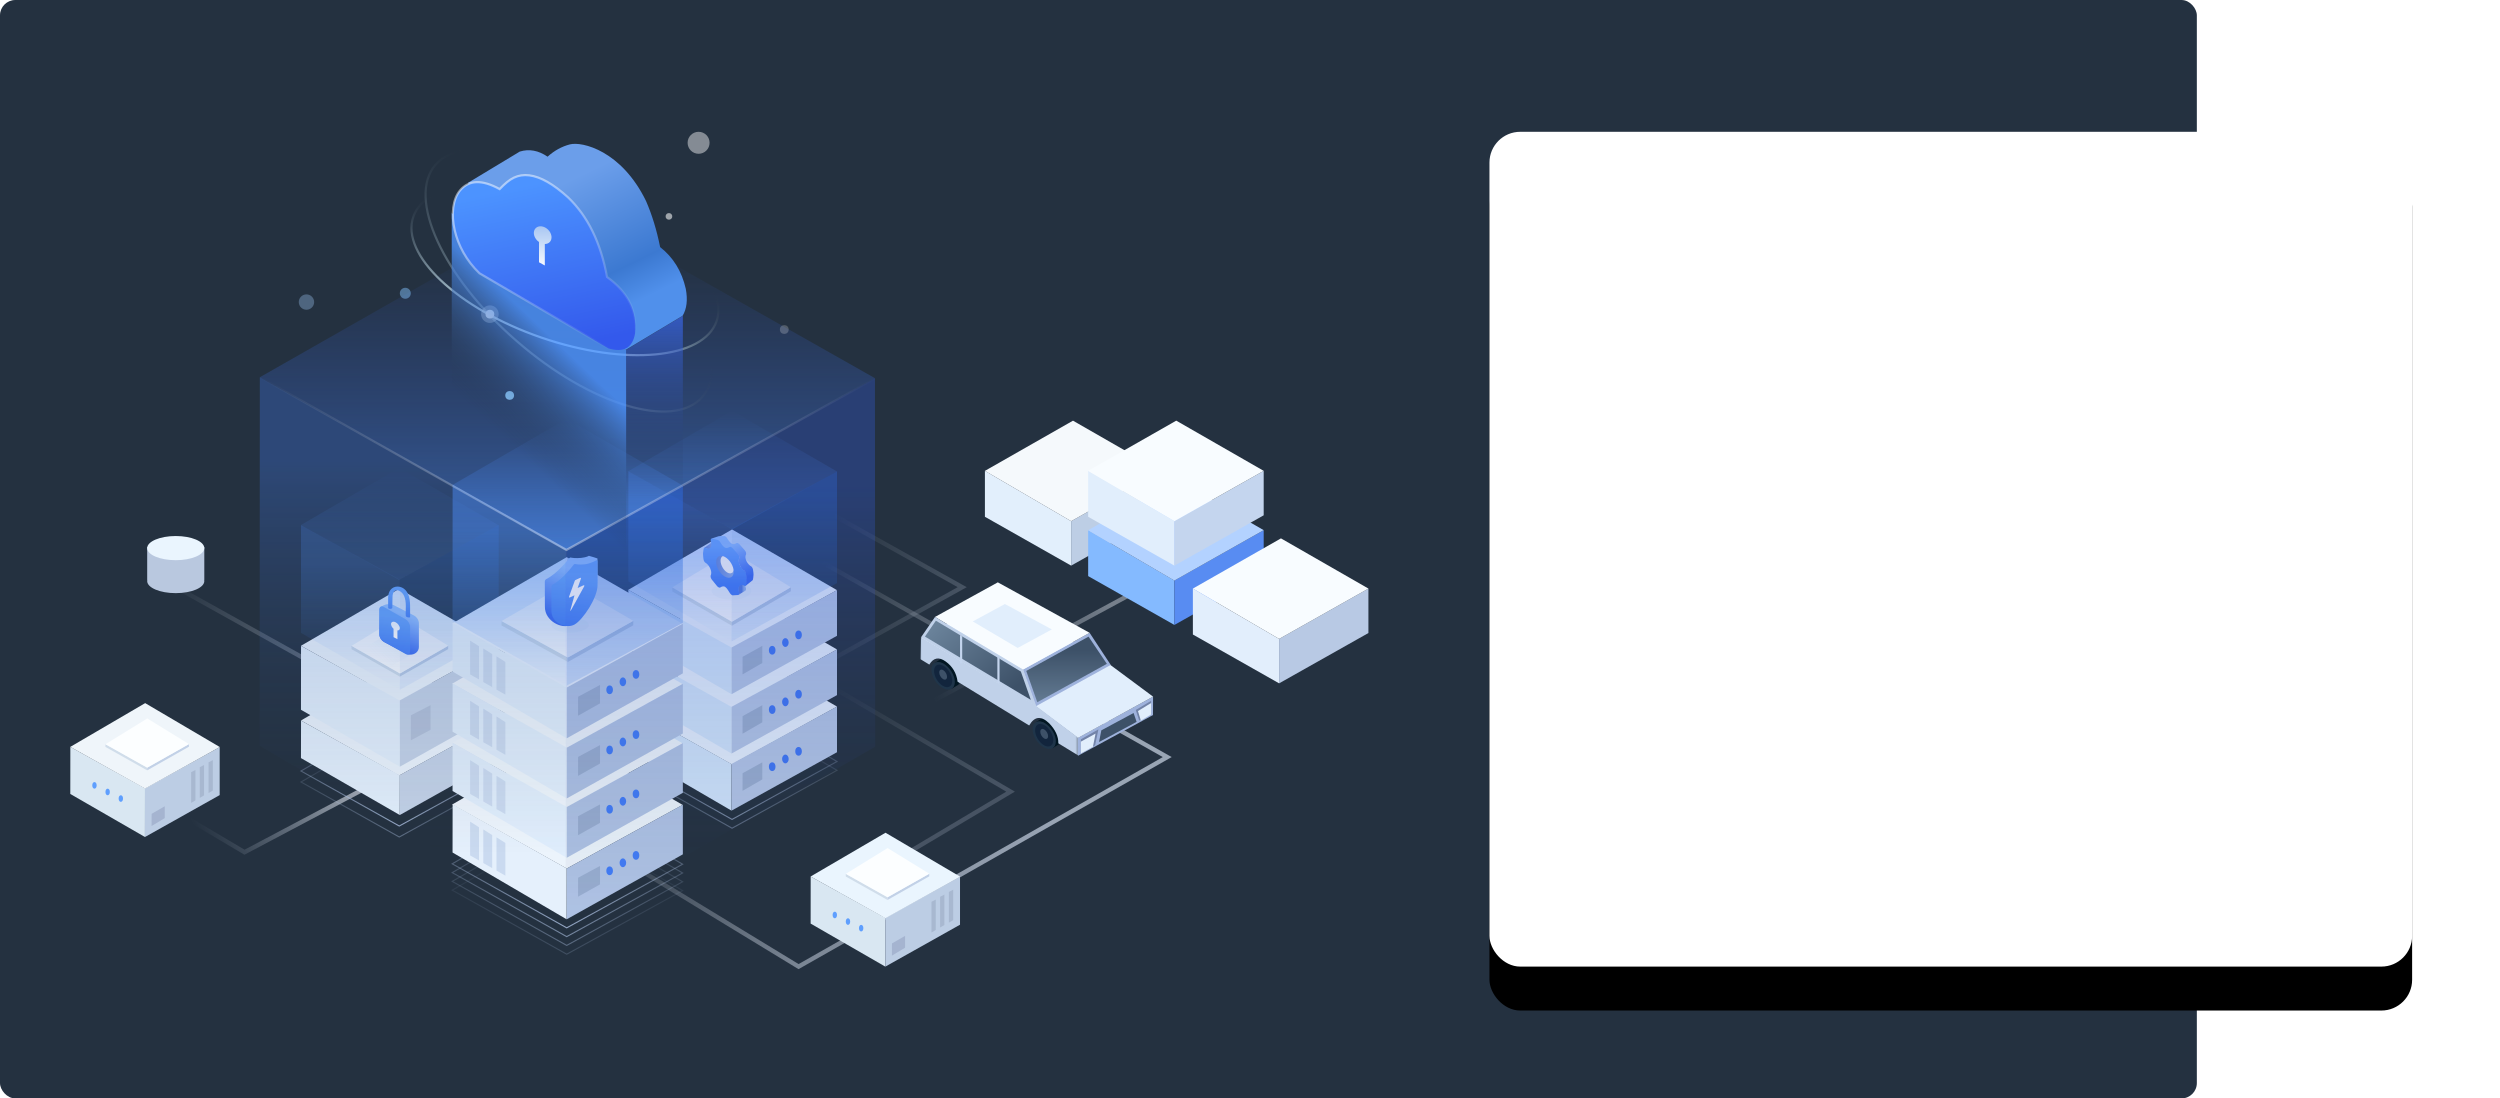 <?xml version="1.0" encoding="UTF-8"?>
<svg width="1138px" height="500px" viewBox="0 0 1138 500" version="1.1" xmlns="http://www.w3.org/2000/svg" xmlns:xlink="http://www.w3.org/1999/xlink">
    <title>编组 21</title>
    <defs>
        <rect id="path-1" x="0" y="0" width="420" height="380" rx="14"></rect>
        <filter x="-16.7%" y="-13.2%" width="133.3%" height="136.8%" filterUnits="objectBoundingBox" id="filter-2">
            <feOffset dx="0" dy="20" in="SourceAlpha" result="shadowOffsetOuter1"></feOffset>
            <feGaussianBlur stdDeviation="20" in="shadowOffsetOuter1" result="shadowBlurOuter1"></feGaussianBlur>
            <feColorMatrix values="0 0 0 0 0.067   0 0 0 0 0.078   0 0 0 0 0.098  0 0 0 0.2 0" type="matrix" in="shadowBlurOuter1"></feColorMatrix>
        </filter>
        <linearGradient x1="10.415%" y1="43.19%" x2="68.353%" y2="82.088%" id="linearGradient-3">
            <stop stop-color="#E7ECF4" stop-opacity="0" offset="0%"></stop>
            <stop stop-color="#CAD5E6" offset="100%"></stop>
        </linearGradient>
        <linearGradient x1="90.666%" y1="39.895%" x2="4.947%" y2="64.57%" id="linearGradient-4">
            <stop stop-color="#E7ECF4" stop-opacity="0.599" offset="0%"></stop>
            <stop stop-color="#CAD5E6" stop-opacity="0" offset="100%"></stop>
        </linearGradient>
        <linearGradient x1="70.554%" y1="50%" x2="14.011%" y2="59.564%" id="linearGradient-5">
            <stop stop-color="#E7ECF4" offset="0%"></stop>
            <stop stop-color="#CAD5E6" stop-opacity="0" offset="100%"></stop>
        </linearGradient>
        <linearGradient x1="4.865%" y1="34.497%" x2="85.384%" y2="60.719%" id="linearGradient-6">
            <stop stop-color="#E7ECF4" stop-opacity="0" offset="0%"></stop>
            <stop stop-color="#CAD5E6" offset="100%"></stop>
        </linearGradient>
        <linearGradient x1="40.095%" y1="50%" x2="100%" y2="60.227%" id="linearGradient-7">
            <stop stop-color="#E7ECF4" stop-opacity="0" offset="0%"></stop>
            <stop stop-color="#CAD5E6" stop-opacity="0.296" offset="100%"></stop>
        </linearGradient>
        <linearGradient x1="14.672%" y1="15.695%" x2="53.419%" y2="75.78%" id="linearGradient-8">
            <stop stop-color="#E7ECF4" stop-opacity="0" offset="0%"></stop>
            <stop stop-color="#CAD5E6" stop-opacity="0.296" offset="100%"></stop>
        </linearGradient>
        <linearGradient x1="50%" y1="17.732%" x2="50%" y2="100%" id="linearGradient-9">
            <stop stop-color="#AFC3E5" stop-opacity="0" offset="0%"></stop>
            <stop stop-color="#AFC3E5" offset="100%"></stop>
        </linearGradient>
        <linearGradient x1="50%" y1="0%" x2="50%" y2="100%" id="linearGradient-10">
            <stop stop-color="#4E90F7" stop-opacity="0" offset="0%"></stop>
            <stop stop-color="#4E90F7" offset="100%"></stop>
        </linearGradient>
        <linearGradient x1="50%" y1="22.86%" x2="50%" y2="100%" id="linearGradient-11">
            <stop stop-color="#4E90F7" offset="0%"></stop>
            <stop stop-color="#4E90F7" stop-opacity="0" offset="100%"></stop>
        </linearGradient>
        <linearGradient x1="50%" y1="15.444%" x2="50%" y2="100%" id="linearGradient-12">
            <stop stop-color="#2B72E2" offset="0%"></stop>
            <stop stop-color="#2B72E2" stop-opacity="0.305" offset="100%"></stop>
        </linearGradient>
        <linearGradient x1="50%" y1="17.732%" x2="50%" y2="100%" id="linearGradient-13">
            <stop stop-color="#AFC3E5" stop-opacity="0" offset="0%"></stop>
            <stop stop-color="#AFC3E5" offset="100%"></stop>
        </linearGradient>
        <linearGradient x1="50%" y1="0%" x2="50%" y2="100%" id="linearGradient-14">
            <stop stop-color="#4E90F7" stop-opacity="0" offset="0%"></stop>
            <stop stop-color="#4E90F7" offset="100%"></stop>
        </linearGradient>
        <linearGradient x1="50%" y1="22.86%" x2="50%" y2="100%" id="linearGradient-15">
            <stop stop-color="#4E90F7" offset="0%"></stop>
            <stop stop-color="#4E90F7" stop-opacity="0" offset="100%"></stop>
        </linearGradient>
        <linearGradient x1="50%" y1="15.444%" x2="50%" y2="100%" id="linearGradient-16">
            <stop stop-color="#2B72E2" offset="0%"></stop>
            <stop stop-color="#2B72E2" stop-opacity="0.305" offset="100%"></stop>
        </linearGradient>
        <linearGradient x1="50%" y1="17.732%" x2="50%" y2="100%" id="linearGradient-17">
            <stop stop-color="#AFC3E5" stop-opacity="0" offset="0%"></stop>
            <stop stop-color="#AFC3E5" offset="100%"></stop>
        </linearGradient>
        <linearGradient x1="50%" y1="22.86%" x2="50%" y2="100%" id="linearGradient-18">
            <stop stop-color="#4E90F7" offset="0%"></stop>
            <stop stop-color="#4E90F7" stop-opacity="0" offset="100%"></stop>
        </linearGradient>
        <linearGradient x1="50%" y1="15.444%" x2="50%" y2="100%" id="linearGradient-19">
            <stop stop-color="#2B72E2" offset="0%"></stop>
            <stop stop-color="#2B72E2" stop-opacity="0.305" offset="100%"></stop>
        </linearGradient>
        <linearGradient x1="50%" y1="0%" x2="50%" y2="100%" id="linearGradient-20">
            <stop stop-color="#4E90F7" stop-opacity="0" offset="0%"></stop>
            <stop stop-color="#4E90F7" offset="100%"></stop>
        </linearGradient>
        <filter x="-16.7%" y="-37.5%" width="133.3%" height="175.0%" filterUnits="objectBoundingBox" id="filter-21">
            <feGaussianBlur stdDeviation="1" in="SourceGraphic"></feGaussianBlur>
        </filter>
        <linearGradient x1="0.024%" y1="49.975%" x2="99.931%" y2="49.975%" id="linearGradient-22">
            <stop stop-color="#8EB0EC" offset="0%"></stop>
            <stop stop-color="#6386DB" offset="100%"></stop>
        </linearGradient>
        <linearGradient x1="0%" y1="35.121%" x2="100%" y2="50%" id="linearGradient-23">
            <stop stop-color="#8EB0EC" offset="0%"></stop>
            <stop stop-color="#6386DB" offset="100%"></stop>
        </linearGradient>
        <linearGradient x1="0.025%" y1="49.932%" x2="99.996%" y2="49.932%" id="linearGradient-24">
            <stop stop-color="#8EB0EC" offset="0%"></stop>
            <stop stop-color="#6386DB" offset="100%"></stop>
        </linearGradient>
        <linearGradient x1="32.594%" y1="49.96%" x2="59.433%" y2="50%" id="linearGradient-25">
            <stop stop-color="#8EB0EC" offset="0%"></stop>
            <stop stop-color="#507AE1" offset="100%"></stop>
        </linearGradient>
        <linearGradient x1="-0.081%" y1="49.969%" x2="99.955%" y2="49.969%" id="linearGradient-26">
            <stop stop-color="#FBFBFB" offset="0%"></stop>
            <stop stop-color="#FBFBFB" offset="100%"></stop>
        </linearGradient>
        <linearGradient x1="57.337%" y1="83.129%" x2="57.337%" y2="13.126%" id="linearGradient-27">
            <stop stop-color="#427CF8" offset="0%"></stop>
            <stop stop-color="#68A5FF" offset="100%"></stop>
        </linearGradient>
        <linearGradient x1="50%" y1="18.385%" x2="25.337%" y2="86.422%" id="linearGradient-28">
            <stop stop-color="#8CBBFF" offset="0%"></stop>
            <stop stop-color="#3969F2" offset="100%"></stop>
        </linearGradient>
        <linearGradient x1="68.181%" y1="43.036%" x2="24.529%" y2="65.974%" id="linearGradient-29">
            <stop stop-color="#3690DD" offset="0%"></stop>
            <stop stop-color="#45BBFF" stop-opacity="0" offset="100%"></stop>
        </linearGradient>
        <filter x="-13.0%" y="-23.1%" width="126.1%" height="146.2%" filterUnits="objectBoundingBox" id="filter-30">
            <feGaussianBlur stdDeviation="1" in="SourceGraphic"></feGaussianBlur>
        </filter>
        <linearGradient x1="50%" y1="18.385%" x2="28.816%" y2="86.422%" id="linearGradient-31">
            <stop stop-color="#8CBBFF" offset="0%"></stop>
            <stop stop-color="#3969F2" offset="100%"></stop>
        </linearGradient>
        <linearGradient x1="41.609%" y1="100%" x2="50%" y2="24.316%" id="linearGradient-32">
            <stop stop-color="#427CF8" offset="0%"></stop>
            <stop stop-color="#62A0FB" offset="100%"></stop>
        </linearGradient>
        <linearGradient x1="32.041%" y1="25.081%" x2="32.041%" y2="90.066%" id="linearGradient-33">
            <stop stop-color="#ECF3FF" offset="0%"></stop>
            <stop stop-color="#FFFFFF" offset="100%"></stop>
        </linearGradient>
        <linearGradient x1="39.552%" y1="100%" x2="50%" y2="24.316%" id="linearGradient-34">
            <stop stop-color="#427CF8" offset="0%"></stop>
            <stop stop-color="#62A0FB" offset="100%"></stop>
        </linearGradient>
        <filter x="-17.6%" y="-42.9%" width="135.3%" height="185.7%" filterUnits="objectBoundingBox" id="filter-35">
            <feGaussianBlur stdDeviation="1" in="SourceGraphic"></feGaussianBlur>
        </filter>
        <linearGradient x1="50%" y1="18.385%" x2="30.571%" y2="86.422%" id="linearGradient-36">
            <stop stop-color="#8CBBFF" offset="0%"></stop>
            <stop stop-color="#3969F2" offset="100%"></stop>
        </linearGradient>
        <linearGradient x1="39.846%" y1="100%" x2="50%" y2="24.316%" id="linearGradient-37">
            <stop stop-color="#427CF8" offset="0%"></stop>
            <stop stop-color="#62A0FB" offset="100%"></stop>
        </linearGradient>
        <linearGradient x1="50%" y1="15.265%" x2="50%" y2="87.227%" id="linearGradient-38">
            <stop stop-color="#437FF9" offset="0%"></stop>
            <stop stop-color="#243140" stop-opacity="0" offset="100%"></stop>
        </linearGradient>
        <linearGradient x1="50%" y1="19.792%" x2="50%" y2="100%" id="linearGradient-39">
            <stop stop-color="#345FEE" offset="0%"></stop>
            <stop stop-color="#243140" stop-opacity="0" offset="100%"></stop>
        </linearGradient>
        <linearGradient x1="50%" y1="12.43%" x2="50%" y2="100%" id="linearGradient-40">
            <stop stop-color="#3762EF" stop-opacity="0" offset="0%"></stop>
            <stop stop-color="#4C8FFE" offset="100%"></stop>
        </linearGradient>
        <linearGradient x1="50%" y1="0%" x2="50%" y2="100%" id="linearGradient-41">
            <stop stop-color="#FFFFFF" stop-opacity="0" offset="0%"></stop>
            <stop stop-color="#FFFFFF" stop-opacity="0.402" offset="100%"></stop>
        </linearGradient>
        <linearGradient x1="50%" y1="0%" x2="50%" y2="100%" id="linearGradient-42">
            <stop stop-color="#FFFFFF" stop-opacity="0.4" offset="0%"></stop>
            <stop stop-color="#FFFFFF" stop-opacity="0" offset="100%"></stop>
        </linearGradient>
        <linearGradient x1="45.854%" y1="30.829%" x2="45.854%" y2="100%" id="linearGradient-43">
            <stop stop-color="#243140" stop-opacity="0" offset="0%"></stop>
            <stop stop-color="#D7F4FF" offset="100%"></stop>
        </linearGradient>
        <linearGradient x1="45.854%" y1="30.829%" x2="45.854%" y2="100%" id="linearGradient-44">
            <stop stop-color="#243140" stop-opacity="0" offset="0%"></stop>
            <stop stop-color="#D7F4FF" offset="100%"></stop>
        </linearGradient>
        <filter x="-42.9%" y="-42.9%" width="185.7%" height="185.7%" filterUnits="objectBoundingBox" id="filter-45">
            <feGaussianBlur stdDeviation="1" in="SourceGraphic"></feGaussianBlur>
        </filter>
        <filter x="-45.0%" y="-45.0%" width="190.0%" height="190.0%" filterUnits="objectBoundingBox" id="filter-46">
            <feGaussianBlur stdDeviation="1.5" in="SourceGraphic"></feGaussianBlur>
        </filter>
        <linearGradient x1="42.532%" y1="72.508%" x2="59.486%" y2="37.912%" id="linearGradient-47">
            <stop stop-color="#243140" stop-opacity="0" offset="0%"></stop>
            <stop stop-color="#4E94FF" offset="100%"></stop>
        </linearGradient>
        <linearGradient x1="50%" y1="0%" x2="50%" y2="77.831%" id="linearGradient-48">
            <stop stop-color="#3A69F1" offset="0%"></stop>
            <stop stop-color="#243140" stop-opacity="0" offset="100%"></stop>
        </linearGradient>
        <linearGradient x1="50%" y1="16.952%" x2="79.935%" y2="75.346%" id="linearGradient-49">
            <stop stop-color="#6B9EEA" offset="0%"></stop>
            <stop stop-color="#3C79D1" offset="73.594%"></stop>
            <stop stop-color="#5090EB" offset="100%"></stop>
        </linearGradient>
        <linearGradient x1="50%" y1="4.057%" x2="70.309%" y2="95.943%" id="linearGradient-50">
            <stop stop-color="#4C93FF" offset="0%"></stop>
            <stop stop-color="#3359EC" offset="100%"></stop>
        </linearGradient>
        <linearGradient x1="92.667%" y1="95.943%" x2="36.914%" y2="4.057%" id="linearGradient-51">
            <stop stop-color="#FFFFFF" stop-opacity="0" offset="0%"></stop>
            <stop stop-color="#FFFFFF" stop-opacity="0.501" offset="100%"></stop>
        </linearGradient>
        <linearGradient x1="50%" y1="0%" x2="50%" y2="111.347%" id="linearGradient-52">
            <stop stop-color="#A6C5F2" offset="0%"></stop>
            <stop stop-color="#FFFFFF" offset="100%"></stop>
        </linearGradient>
        <linearGradient x1="50%" y1="129.798%" x2="50%" y2="21.082%" id="linearGradient-53">
            <stop stop-color="#718AA2" offset="0%"></stop>
            <stop stop-color="#3D5168" offset="100%"></stop>
        </linearGradient>
        <polygon id="path-54" points="0 0.53 71.693 0.53 71.693 55.189 0 55.189"></polygon>
        <linearGradient x1="-3.954%" y1="0.335%" x2="90.116%" y2="77.957%" id="linearGradient-56">
            <stop stop-color="#7089A1" offset="0%"></stop>
            <stop stop-color="#3D5168" offset="100%"></stop>
        </linearGradient>
    </defs>
    <g id="页面-1" stroke="none" stroke-width="1" fill="none" fill-rule="evenodd">
        <g id="登录" transform="translate(-411, -270)">
            <g id="编组-21" transform="translate(411, 270)">
                <g id="编组-6">
                    <rect id="矩形" fill="#243140" x="0" y="0" width="1000" height="500" rx="7"></rect>
                    <g id="矩形" transform="translate(678, 60)">
                        <use fill="black" fill-opacity="1" filter="url(#filter-2)" xlink:href="#path-1"></use>
                        <use fill="#FFFFFF" fill-rule="evenodd" xlink:href="#path-1"></use>
                    </g>
                </g>
                <g id="编组-20" transform="translate(31, 46)">
                    <g id="线" opacity="0.7" transform="translate(30.332, 162.901)" stroke-width="2">
                        <polyline id="路径-18" stroke="url(#linearGradient-3)" points="226.34 184.939 302.168 231.099 470 135.717 293.21 35.902"></polyline>
                        <line x1="350.668" y1="117.099" x2="462.977" y2="56.393" id="路径-19" stroke="url(#linearGradient-4)"></line>
                        <polyline id="路径-20" stroke="url(#linearGradient-5)" points="0 149.468 49.955 179.029 156.711 122.468"></polyline>
                        <line x1="2.541" y1="49.306" x2="106.33" y2="107.099" id="路径-21" stroke="url(#linearGradient-6)" opacity="0.478"></line>
                        <polyline id="路径-22" stroke="url(#linearGradient-7)" points="302.488 99.504 376.668 58.38 272.168 7.10542736e-15"></polyline>
                        <polyline id="路径-22" stroke="url(#linearGradient-8)" points="312.184 202.9 398.682 151.459 295.668 91.099"></polyline>
                    </g>
                    <g id="w4" transform="translate(337, 333)">
                        <g id="编组-8">
                            <polygon id="路径-10" fill="#D9E7F2" points="1.022 20 1 41.419 34.978 61 35 38.821"></polygon>
                            <polygon id="路径-10" fill="#BCCDE4" transform="translate(52, 40.543) scale(-1, 1) translate(-52, -40.543) " points="35 20.087 35 41.926 69 61 69 38.83"></polygon>
                            <polygon id="路径-11" fill="#A5B4D0" points="38.014 50.449 38 56 44 52.393 44 47"></polygon>
                            <polygon id="路径-9" fill="#EAF5FE" points="35.083 0.059 0.987 19.981 35.04 38.97 69.043 20.046"></polygon>
                        </g>
                        <g id="编组-9" transform="translate(17, 7)">
                            <polygon id="路径-9" fill="#D0DDEA" points="4.30040308e-13 11.769 4.30040308e-13 12.997 19 23.671 19 22.416"></polygon>
                            <polygon id="路径-9" fill="#C2D1E7" transform="translate(28.5, 17.686) scale(-1, 1) translate(-28.5, -17.686) " points="19 11.71 19 12.892 38 23.662 38 22.419"></polygon>
                            <polygon id="路径-9" fill="#FCFEFF" transform="translate(19, 11.234) scale(-1, 1) translate(-19, -11.234) " points="18.963 0.044 -1.99406464e-13 11.707 18.994 22.424 38 11.77"></polygon>
                        </g>
                        <polygon id="路径-3" fill="#A8B8D0" points="56 31.495 56 45.489 57.955 44.336 57.955 30.495"></polygon>
                        <polygon id="路径-3备份" fill="#A8B8D0" points="59.933 29.216 59.933 43.21 61.888 42.056 61.888 28.216"></polygon>
                        <polygon id="路径-3备份-2" fill="#A8B8D0" points="63.935 27 63.935 40.994 65.89 39.841 65.89 26"></polygon>
                        <ellipse id="椭圆形" fill="#5F9FFE" cx="24" cy="43.5" rx="1" ry="1.5"></ellipse>
                        <ellipse id="椭圆形备份-5" fill="#5F9FFE" cx="18" cy="40.5" rx="1" ry="1.5"></ellipse>
                        <ellipse id="椭圆形备份-6" fill="#5F9FFE" cx="12" cy="37.5" rx="1" ry="1.5"></ellipse>
                    </g>
                    <g id="w3" transform="translate(255, 195)">
                        <g id="编组-15" transform="translate(0, 78)" stroke="url(#linearGradient-9)" stroke-width="0.5">
                            <polygon id="路径-9" opacity="0.4" points="47.221 4 -4.98516159e-13 31.485 47.221 58 95 31.633"></polygon>
                            <polygon id="路径-9" opacity="0.6" points="47.221 0 -4.98516159e-13 27.485 47.221 54 95 27.633"></polygon>
                        </g>
                        <g id="编组-8" transform="translate(0, 53)">
                            <polygon id="路径-9" fill="#E4EFFE" points="47.221 0 -4.98516159e-13 27.485 47.221 54 95 27.633"></polygon>
                            <polygon id="路径-10" fill="#CFE4FC" points="0.03 27.489 2.06057393e-13 47.638 46.97 75 47 53.789"></polygon>
                            <polygon id="路径-10" fill="#B2C5E7" transform="translate(71, 51.304) scale(-1, 1) translate(-71, -51.304) " points="47 27.609 47 48.414 95 75 95 53.735"></polygon>
                            <polygon id="路径-11" fill="#98ADD0" points="52.022 57.982 52 66 61 60.79 61 53"></polygon>
                            <ellipse id="椭圆形" fill="#3F76F5" cx="65.5" cy="55" rx="1.5" ry="2"></ellipse>
                            <path d="M71.503,53.485 C72.332,53.485 73.003,52.589 73.003,51.485 C73.003,50.38 72.332,49.485 71.503,49.485 C70.675,49.485 70.003,50.38 70.003,51.485 C70.003,52.589 70.675,53.485 71.503,53.485 Z" id="椭圆形备份-3" fill="#3F76F5"></path>
                            <ellipse id="椭圆形备份-4" fill="#3F76F5" cx="77.5" cy="48" rx="1.5" ry="2"></ellipse>
                        </g>
                        <g id="编组-8" transform="translate(0, 27)">
                            <polygon id="路径-9" fill="#E4EFFE" points="47.221 0 -4.98516159e-13 27.485 47.221 54 95 27.633"></polygon>
                            <polygon id="路径-10" fill="#CFE4FC" points="0.03 27.489 2.06057393e-13 47.638 46.97 75 47 53.789"></polygon>
                            <polygon id="路径-10" fill="#B2C5E7" transform="translate(71, 51.304) scale(-1, 1) translate(-71, -51.304) " points="47 27.609 47 48.414 95 75 95 53.735"></polygon>
                            <polygon id="路径-11" fill="#98ADD0" points="52.022 57.982 52 66 61 60.79 61 53"></polygon>
                            <ellipse id="椭圆形" fill="#3F76F5" cx="65.5" cy="55" rx="1.5" ry="2"></ellipse>
                            <path d="M71.503,53.485 C72.332,53.485 73.003,52.589 73.003,51.485 C73.003,50.38 72.332,49.485 71.503,49.485 C70.675,49.485 70.003,50.38 70.003,51.485 C70.003,52.589 70.675,53.485 71.503,53.485 Z" id="椭圆形备份-3" fill="#3F76F5"></path>
                            <ellipse id="椭圆形备份-4" fill="#3F76F5" cx="77.5" cy="48" rx="1.5" ry="2"></ellipse>
                        </g>
                        <g id="编组-8">
                            <polygon id="路径-9" fill="#E4EFFE" points="47.221 0 -4.98516159e-13 27.485 47.221 54 95 27.633"></polygon>
                            <polygon id="路径-10" fill="#CFE4FC" points="0.03 27.489 2.06057393e-13 47.638 46.97 75 47 53.789"></polygon>
                            <polygon id="路径-10" fill="#B2C5E7" transform="translate(71, 51.304) scale(-1, 1) translate(-71, -51.304) " points="47 27.609 47 48.414 95 75 95 53.735"></polygon>
                            <polygon id="路径-11" fill="#98ADD0" points="52.022 57.982 52 66 61 60.79 61 53"></polygon>
                            <ellipse id="椭圆形" fill="#3F76F5" cx="65.5" cy="55" rx="1.5" ry="2"></ellipse>
                            <path d="M71.503,53.485 C72.332,53.485 73.003,52.589 73.003,51.485 C73.003,50.38 72.332,49.485 71.503,49.485 C70.675,49.485 70.003,50.38 70.003,51.485 C70.003,52.589 70.675,53.485 71.503,53.485 Z" id="椭圆形备份-3" fill="#3F76F5"></path>
                            <ellipse id="椭圆形备份-4" fill="#3F76F5" cx="77.5" cy="48" rx="1.5" ry="2"></ellipse>
                        </g>
                        <g id="编组-9" transform="translate(20, 10)">
                            <polygon id="路径-9" fill="#D0DDEA" points="0.035 16.371 0.035 18.245 27.173 33.836 27.173 32.008"></polygon>
                            <polygon id="路径-9" fill="#C2D1E7" transform="translate(40.587, 25.048) scale(-1, 1) translate(-40.587, -25.048) " points="27.174 16.281 27.174 18.142 54 33.816 54 32.001"></polygon>
                            <polygon id="路径-9" fill="#FFFFFF" transform="translate(27, 16) scale(-1, 1) translate(-27, -16) " points="26.841 0 -2.8336708e-13 16.288 26.841 32 54 16.375"></polygon>
                        </g>
                    </g>
                    <g id="w33" opacity="0.61" transform="translate(255, 141)">
                        <polygon id="路径-9" fill="url(#linearGradient-10)" opacity="0.495" points="47.221 0 -4.3768808e-14 27.485 47.221 54 95 27.633"></polygon>
                        <polygon id="路径-10" fill="url(#linearGradient-11)" opacity="0.495" points="0.03 27.489 0 77.638 46.97 105 47 53.789"></polygon>
                        <polygon id="路径-10" fill="url(#linearGradient-12)" opacity="0.5" transform="translate(71, 66.304) scale(-1, 1) translate(-71, -66.304) " points="47 27.609 47 78.414 95 105 95 53.735"></polygon>
                    </g>
                    <g id="w2" transform="translate(105, 222)">
                        <g id="编组-14" transform="translate(1, 57)" stroke="url(#linearGradient-13)" stroke-width="0.5">
                            <polygon id="路径-9" opacity="0.4" points="44.736 5 -4.72278466e-13 30.958 44.736 56 90 31.098"></polygon>
                            <polygon id="路径-9" opacity="0.8" points="44.736 0 -4.72278466e-13 25.958 44.736 51 90 26.098"></polygon>
                        </g>
                        <g id="编组-8" transform="translate(0.5, 34)">
                            <polygon id="路径-9" fill="#E9F2FC" points="45.236 0 0.5 25.958 45.236 51 90.5 26.098"></polygon>
                            <polygon id="路径-10" fill="#E1EEFC" points="0.529 26 0.5 43.084 45.471 69 45.5 50.91"></polygon>
                            <polygon id="路径-10" fill="#C2D1E7" transform="translate(68, 47.5) scale(-1, 1) translate(-68, -47.5) " points="45.5 26 45.5 43.755 90.5 69 90.5 50.808"></polygon>
                        </g>
                        <g id="编组-8" transform="translate(0.5, 0)">
                            <polygon id="路径-9" fill="#E9F2FC" points="45.236 0 0.5 25.958 45.236 51 90.5 26.098"></polygon>
                            <polygon id="路径-10" fill="#E1EEFC" points="0.529 26 0.5 55.084 45.471 81 45.5 50.91"></polygon>
                            <polygon id="路径-10" fill="#C2D1E7" transform="translate(68, 53.5) scale(-1, 1) translate(-68, -53.5) " points="45.5 26 45.5 55.755 90.5 81 90.5 50.808"></polygon>
                            <polygon id="路径-11" fill="#B2C0D9" points="50.522 57.599 50.5 69 59.5 64.191 59.5 53"></polygon>
                        </g>
                        <g id="编组-9" transform="translate(24, 12)">
                            <polygon id="路径-9" fill="#D0DDEA" points="0 14 0 15.502 22 28 22 26.535"></polygon>
                            <polygon id="路径-9" fill="#C2D1E7" transform="translate(33, 21) scale(-1, 1) translate(-33, -21) " points="22 14 22 15.486 44 28 44 26.551"></polygon>
                            <polygon id="路径-9" fill="#FFFFFF" transform="translate(22.017, 13.561) scale(-1, 1) translate(-22.017, -13.561) " points="21.934 0.561 0.017 13.922 21.934 26.561 44.017 13.994"></polygon>
                        </g>
                    </g>
                    <g id="w22" opacity="0.462" transform="translate(106, 167)">
                        <polygon id="路径-9" fill="url(#linearGradient-14)" opacity="0.495" points="44.736 0 -4.72278466e-13 25.958 44.736 51 90 26.098"></polygon>
                        <polygon id="路径-10" fill="url(#linearGradient-15)" opacity="0.495" points="0.029 26 6.39488462e-13 75.084 44.971 101 45 50.91"></polygon>
                        <polygon id="路径-10" fill="url(#linearGradient-16)" opacity="0.5" transform="translate(67.5, 63.5) scale(-1, 1) translate(-67.5, -63.5) " points="45 26 45 75.755 90 101 90 50.808"></polygon>
                    </g>
                    <g id="w1" transform="translate(174.839, 207.617)">
                        <g id="编组-13" transform="translate(0, 109.383)" stroke="url(#linearGradient-17)" stroke-width="0.5">
                            <polygon id="路径-9" opacity="0.2" points="52.131 12 -5.503561e-13 42.21 52.131 71.353 104.879 42.372"></polygon>
                            <polygon id="路径-9" opacity="0.4" points="52.131 8 -5.503561e-13 38.21 52.131 67.353 104.879 38.372"></polygon>
                            <polygon id="路径-9" opacity="0.6" points="52.131 4 -5.503561e-13 34.21 52.131 63.353 104.879 34.372"></polygon>
                            <polygon id="路径-9" opacity="0.8" points="52.131 2.84217094e-14 -5.503561e-13 30.21 52.131 59.353 104.879 30.372"></polygon>
                        </g>
                        <g id="编组-8" transform="translate(0, 82.383)">
                            <polygon id="路径-9" fill="#ECF4FC" points="52.131 2.84217094e-14 -5.43250673e-13 30.21 52.131 59.353 104.879 30.372"></polygon>
                            <polygon id="路径-10" fill="#E5F0FC" points="0.195 30.065 0.161 52.065 52.098 82.473 52.132 59.314"></polygon>
                            <polygon id="路径-10" fill="#AFC3E5" transform="translate(78.577, 56.366) scale(-1, 1) translate(-78.577, -56.366) " points="52.161 30.29 52.161 52.895 104.992 82.442 104.992 59.337"></polygon>
                            <polygon id="路径-11" fill="#98ADD0" points="57.309 63.544 57.285 72.178 67.285 66.567 67.285 58.178"></polygon>
                            <ellipse id="椭圆形" fill="#427CF7" cx="71.661" cy="60.383" rx="1.5" ry="2"></ellipse>
                            <path d="M77.695,58.742 C78.523,58.742 79.195,57.847 79.195,56.742 C79.195,55.637 78.523,54.742 77.695,54.742 C76.866,54.742 76.195,55.637 76.195,56.742 C76.195,57.847 76.866,58.742 77.695,58.742 Z" id="椭圆形备份" fill="#427CF7"></path>
                            <ellipse id="椭圆形备份-2" fill="#427CF7" cx="83.661" cy="53.383" rx="1.5" ry="2"></ellipse>
                            <polygon id="路径-12" fill="#CADAF0" points="20.161 45.146 24.204 47.704 24.204 62.602 20.161 60.298"></polygon>
                            <polygon id="路径-12备份" fill="#CADAF0" points="14.161 41.57 18.204 44.128 18.204 59.167 14.161 56.864"></polygon>
                            <polygon id="路径-12备份-2" fill="#CADAF0" points="8.161 38.003 12.204 40.561 12.204 55.691 8.161 53.388"></polygon>
                        </g>
                        <g id="编组-8" transform="translate(0, 54.383)">
                            <polygon id="路径-9" fill="#ECF4FC" points="52.131 2.84217094e-14 -5.43250673e-13 30.21 52.131 59.353 104.879 30.372"></polygon>
                            <polygon id="路径-10" fill="#DFEDFC" points="0.195 30.065 0.161 52.065 52.098 82.473 52.132 59.314"></polygon>
                            <polygon id="路径-10" fill="#AFC3E5" transform="translate(78.577, 56.366) scale(-1, 1) translate(-78.577, -56.366) " points="52.161 30.29 52.161 52.895 104.992 82.442 104.992 59.337"></polygon>
                            <polygon id="路径-11" fill="#98ADD0" points="57.309 63.544 57.285 72.178 67.285 66.567 67.285 58.178"></polygon>
                            <ellipse id="椭圆形" fill="#427CF7" cx="71.661" cy="60.383" rx="1.5" ry="2"></ellipse>
                            <path d="M77.695,58.742 C78.523,58.742 79.195,57.847 79.195,56.742 C79.195,55.637 78.523,54.742 77.695,54.742 C76.866,54.742 76.195,55.637 76.195,56.742 C76.195,57.847 76.866,58.742 77.695,58.742 Z" id="椭圆形备份" fill="#427CF7"></path>
                            <ellipse id="椭圆形备份-2" fill="#427CF7" cx="83.661" cy="53.383" rx="1.5" ry="2"></ellipse>
                            <polygon id="路径-12" fill="#CADAF0" points="20.161 45.146 24.204 47.704 24.204 62.602 20.161 60.298"></polygon>
                            <polygon id="路径-12备份" fill="#CADAF0" points="14.161 41.57 18.204 44.128 18.204 59.167 14.161 56.864"></polygon>
                            <polygon id="路径-12备份-2" fill="#CADAF0" points="8.161 38.003 12.204 40.561 12.204 55.691 8.161 53.388"></polygon>
                        </g>
                        <g id="编组-8" transform="translate(0, 27.383)">
                            <polygon id="路径-9" fill="#ECF4FC" points="52.131 2.84217094e-14 -5.43250673e-13 30.21 52.131 59.353 104.879 30.372"></polygon>
                            <polygon id="路径-10" fill="#DFEDFC" points="0.195 30.065 0.161 52.065 52.098 82.473 52.132 59.314"></polygon>
                            <polygon id="路径-10" fill="#AFC3E5" transform="translate(78.577, 56.366) scale(-1, 1) translate(-78.577, -56.366) " points="52.161 30.29 52.161 52.895 104.992 82.442 104.992 59.337"></polygon>
                            <polygon id="路径-11" fill="#98ADD0" points="57.309 63.544 57.285 72.178 67.285 66.567 67.285 58.178"></polygon>
                            <ellipse id="椭圆形" fill="#427CF7" cx="71.661" cy="60.383" rx="1.5" ry="2"></ellipse>
                            <path d="M77.695,58.742 C78.523,58.742 79.195,57.847 79.195,56.742 C79.195,55.637 78.523,54.742 77.695,54.742 C76.866,54.742 76.195,55.637 76.195,56.742 C76.195,57.847 76.866,58.742 77.695,58.742 Z" id="椭圆形备份" fill="#427CF7"></path>
                            <ellipse id="椭圆形备份-2" fill="#427CF7" cx="83.661" cy="53.383" rx="1.5" ry="2"></ellipse>
                            <polygon id="路径-12" fill="#CADAF0" points="20.161 45.146 24.204 47.704 24.204 62.602 20.161 60.298"></polygon>
                            <polygon id="路径-12备份" fill="#CADAF0" points="14.161 41.57 18.204 44.128 18.204 59.167 14.161 56.864"></polygon>
                            <polygon id="路径-12备份-2" fill="#CADAF0" points="8.161 38.003 12.204 40.561 12.204 55.691 8.161 53.388"></polygon>
                        </g>
                        <g id="编组-8">
                            <polygon id="路径-9" fill="#E4EFFE" points="52.131 2.84217094e-14 -5.43250673e-13 30.21 52.131 59.353 104.879 30.372"></polygon>
                            <polygon id="路径-10" fill="#DFEDFC" points="0.195 30.065 0.161 52.065 52.098 82.473 52.132 59.314"></polygon>
                            <polygon id="路径-10" fill="#AFC3E5" transform="translate(78.577, 56.366) scale(-1, 1) translate(-78.577, -56.366) " points="52.161 30.29 52.161 52.895 104.992 82.442 104.992 59.337"></polygon>
                            <polygon id="路径-11" fill="#98ADD0" points="57.309 63.544 57.285 72.178 67.285 66.567 67.285 58.178"></polygon>
                            <ellipse id="椭圆形" fill="#427CF7" cx="71.661" cy="60.383" rx="1.5" ry="2"></ellipse>
                            <path d="M77.695,58.742 C78.523,58.742 79.195,57.847 79.195,56.742 C79.195,55.637 78.523,54.742 77.695,54.742 C76.866,54.742 76.195,55.637 76.195,56.742 C76.195,57.847 76.866,58.742 77.695,58.742 Z" id="椭圆形备份" fill="#427CF7"></path>
                            <ellipse id="椭圆形备份-2" fill="#427CF7" cx="83.661" cy="53.383" rx="1.5" ry="2"></ellipse>
                            <polygon id="路径-12" fill="#CADAF0" points="20.161 45.146 24.204 47.704 24.204 62.602 20.161 60.298"></polygon>
                            <polygon id="路径-12备份" fill="#CADAF0" points="14.161 41.57 18.204 44.128 18.204 59.167 14.161 56.864"></polygon>
                            <polygon id="路径-12备份-2" fill="#CADAF0" points="8.161 38.003 12.204 40.561 12.204 55.691 8.161 53.388"></polygon>
                        </g>
                        <g id="编组-9" transform="translate(22.439, 11.676)">
                            <polygon id="路径-9" fill="#D0DDEA" points="0.027 17.401 0.027 19.453 30.212 36.009 30.212 34.009"></polygon>
                            <polygon id="路径-9" fill="#C2D1E7" transform="translate(45.11, 26.65) scale(-1, 1) translate(-45.11, -26.65) " points="30.229 17.285 30.229 19.336 59.991 36.015 59.991 34.015"></polygon>
                            <polygon id="路径-9" fill="#FFFFFF" transform="translate(30, 17) scale(-1, 1) translate(-30, -17) " points="29.824 0 -3.14852311e-13 17.306 29.824 34 60 17.399"></polygon>
                        </g>
                    </g>
                    <g id="w11" transform="translate(174.839, 144.617)">
                        <polygon id="路径-10" fill="url(#linearGradient-18)" opacity="0.495" points="0.195 30.065 0.161 92.065 52.098 121.473 52.132 59.314"></polygon>
                        <polygon id="路径-10" fill="url(#linearGradient-19)" opacity="0.5" transform="translate(78.577, 75.866) scale(-1, 1) translate(-78.577, -75.866) " points="52.161 30.29 52.161 92.895 104.992 121.442 104.992 59.337"></polygon>
                        <polygon id="路径-9" fill="url(#linearGradient-20)" opacity="0.495" points="52.131 0 -5.503561e-13 30.21 52.131 59.353 104.879 30.372"></polygon>
                    </g>
                    <g id="编组-18" transform="translate(289, 198)">
                        <ellipse id="椭圆形" fill="#4894C9" opacity="0.197" filter="url(#filter-21)" cx="13" cy="25" rx="9" ry="4"></ellipse>
                        <g id="编组" transform="translate(11.5, 13.5) scale(-1, 1) translate(-11.5, -13.5) " fill-rule="nonzero">
                            <g transform="translate(11, 21)" fill="url(#linearGradient-22)">
                                <g id="SVGID_9_-link">
                                    <path d="M4,2 L0.087,0.05 C0.058,0.035 0.029,0.02 0,0 L3.913,1.946 C3.942,1.965 3.965,1.985 4,2 Z" id="SVGID_9_"></path>
                                </g>
                                <path d="M4,2 L0.087,0.05 C0.058,0.035 0.029,0.02 0,0 L3.913,1.946 C3.942,1.965 3.965,1.985 4,2" id="路径"></path>
                            </g>
                            <path d="M19.184,3.079 C19.184,3.079 19.18,3.079 19.18,3.073 C19.168,3.06 19.151,3.048 19.139,3.042 C19.126,3.036 19.11,3.024 19.097,3.018 C19.093,3.018 19.089,3.018 19.085,3.012 C19.068,3.012 19.06,3.006 19.051,3.006 C19.039,3 19.022,3 19.01,3 C18.998,3 18.981,3 18.968,3 C18.952,3 18.935,3.006 18.923,3.006 C18.906,3.012 18.885,3.018 18.869,3.024 C18.865,3.024 18.86,3.03 18.856,3.03 C18.852,3.03 18.848,3.036 18.84,3.036 C18.827,3.042 18.815,3.048 18.798,3.054 C18.773,3.073 18.748,3.091 18.723,3.109 L18.64,3.175 C18.57,3.236 18.499,3.284 18.433,3.332 C18.416,3.344 18.4,3.357 18.383,3.369 C18.346,3.393 18.308,3.411 18.271,3.435 C18.217,3.465 18.163,3.496 18.109,3.514 C18.076,3.532 18.038,3.544 18.005,3.556 C17.972,3.568 17.943,3.574 17.914,3.586 C17.872,3.598 17.831,3.604 17.789,3.61 C17.768,3.616 17.743,3.616 17.723,3.622 C17.669,3.628 17.615,3.628 17.561,3.628 C17.552,3.628 17.548,3.628 17.54,3.628 C17.482,3.622 17.424,3.61 17.365,3.598 C17.349,3.592 17.336,3.586 17.32,3.586 C17.278,3.574 17.233,3.556 17.195,3.532 C17.183,3.526 17.17,3.52 17.154,3.514 C17.1,3.483 17.05,3.447 17,3.405 L19.811,5.78 C19.816,5.786 19.82,5.786 19.824,5.792 C19.861,5.822 19.903,5.852 19.944,5.876 C19.953,5.882 19.957,5.882 19.965,5.889 C19.978,5.895 19.99,5.901 20.007,5.907 C20.027,5.919 20.048,5.931 20.069,5.937 C20.09,5.943 20.11,5.949 20.131,5.955 C20.148,5.961 20.16,5.967 20.177,5.967 C20.185,5.967 20.194,5.973 20.202,5.973 C20.248,5.985 20.297,5.991 20.343,5.997 C20.343,5.997 20.347,5.997 20.347,5.997 C20.355,5.997 20.36,5.997 20.368,5.997 C20.409,5.997 20.455,6.003 20.497,5.997 C20.509,5.997 20.517,5.991 20.53,5.991 C20.551,5.991 20.576,5.985 20.596,5.979 C20.621,5.973 20.642,5.973 20.667,5.967 C20.684,5.961 20.7,5.955 20.721,5.949 C20.75,5.943 20.783,5.931 20.812,5.919 C20.833,5.913 20.85,5.907 20.866,5.901 C20.883,5.895 20.9,5.882 20.916,5.876 C20.97,5.852 21.024,5.828 21.078,5.798 C21.099,5.786 21.115,5.78 21.136,5.768 C21.153,5.756 21.169,5.744 21.19,5.731 C21.207,5.719 21.223,5.707 21.24,5.695 C21.311,5.647 21.877,5.598 21.947,5.538 L22.03,5.472 C22.068,5.441 22.109,5.417 22.147,5.399 C22.151,5.399 22.155,5.393 22.163,5.393 C22.2,5.375 22.242,5.363 22.279,5.363 C22.317,5.363 22.354,5.369 22.387,5.381 C22.392,5.381 22.392,5.381 22.396,5.381 C22.433,5.393 22.466,5.411 22.499,5.441 L19.184,3.079 Z" id="路径" fill="url(#linearGradient-23)"></path>
                            <path d="M17.966,12.039 C17.972,11.982 17.978,11.925 17.983,11.875 C17.994,11.699 18,11.522 18,11.352 C17.994,9.867 17.528,8.815 16.769,8.324 C14.653,7.74 13.597,7.946 13.601,8.941 C13.601,9.111 14.167,9.514 14.161,9.571 C14.15,9.684 9.863,16.779 9.818,16.81 C9.683,16.911 8.942,15.198 8.812,15.267 C8.779,15.286 8.615,17.79 8.581,17.809 C8.499,17.851 9.693,19.624 12.164,23.129 C12.169,23.135 10.822,19.851 10.828,19.851 C10.895,19.895 10.968,19.933 11.041,19.965 C11.053,19.971 11.069,19.977 11.081,19.984 C11.103,19.996 11.126,20.002 11.154,20.009 C11.193,20.021 11.227,20.04 11.266,20.053 C11.306,20.065 11.345,20.072 11.39,20.084 C11.412,20.091 11.44,20.097 11.463,20.103 C11.474,20.103 11.491,20.109 11.502,20.116 C11.587,20.135 11.671,20.141 11.755,20.147 C11.761,20.147 11.766,20.147 11.772,20.147 C11.795,20.147 11.811,20.147 11.834,20.147 C11.901,20.147 11.963,20.153 12.036,20.147 C12.059,20.147 12.081,20.141 12.104,20.141 C12.143,20.135 12.188,20.135 12.233,20.128 C12.272,20.122 12.312,20.122 12.351,20.116 C12.385,20.109 12.424,20.097 12.458,20.091 C12.514,20.078 12.57,20.065 12.632,20.046 C12.666,20.04 12.694,20.034 12.728,20.021 C12.801,20.002 12.868,19.977 12.941,19.946 C12.947,19.946 12.958,19.939 12.964,19.939 C13.048,19.908 13.138,19.87 13.222,19.832 C13.256,19.814 13.29,19.795 13.329,19.782 C13.363,19.763 13.397,19.751 13.43,19.732 C13.56,19.662 13.683,19.593 13.818,19.505 C13.953,19.417 14.088,19.322 14.223,19.222 C14.268,19.19 14.307,19.153 14.352,19.121 C14.442,19.052 14.532,18.976 14.616,18.894 C14.667,18.85 14.712,18.806 14.762,18.762 C14.841,18.687 14.92,18.611 14.998,18.529 C15.049,18.479 15.094,18.429 15.139,18.378 C15.167,18.347 15.201,18.315 15.229,18.284 C15.257,18.252 15.291,18.208 15.319,18.177 C15.414,18.07 15.51,17.956 15.6,17.843 C15.628,17.805 15.662,17.774 15.69,17.736 C15.712,17.705 15.735,17.673 15.757,17.642 C15.813,17.566 15.87,17.49 15.92,17.415 C15.954,17.365 15.993,17.32 16.027,17.27 C16.055,17.232 16.083,17.188 16.111,17.144 C16.151,17.088 16.19,17.025 16.229,16.968 C16.258,16.924 16.286,16.886 16.308,16.842 C16.353,16.773 16.392,16.697 16.437,16.628 C16.466,16.584 16.494,16.54 16.522,16.489 C16.533,16.471 16.544,16.452 16.555,16.433 C16.629,16.301 16.702,16.168 16.775,16.036 C16.78,16.03 16.786,16.017 16.786,16.011 C16.797,15.986 16.814,15.954 16.825,15.929 C16.876,15.835 16.921,15.74 16.971,15.64 C16.994,15.596 17.011,15.551 17.033,15.501 C17.056,15.457 17.078,15.407 17.095,15.363 C17.112,15.319 17.134,15.281 17.151,15.237 C17.196,15.13 17.241,15.016 17.286,14.903 C17.292,14.884 17.303,14.865 17.309,14.84 C17.309,14.834 17.314,14.827 17.314,14.821 C17.37,14.683 17.421,14.538 17.466,14.399 C17.477,14.374 17.483,14.349 17.489,14.324 C17.505,14.273 17.522,14.223 17.539,14.166 C17.562,14.097 17.584,14.028 17.607,13.952 C17.623,13.896 17.635,13.839 17.652,13.789 C17.668,13.726 17.685,13.656 17.702,13.594 C17.713,13.556 17.725,13.512 17.736,13.474 C17.753,13.405 17.77,13.329 17.781,13.26 C17.798,13.178 17.82,13.102 17.831,13.021 C17.837,12.995 17.843,12.964 17.848,12.939 C17.859,12.882 17.865,12.825 17.876,12.763 C17.899,12.637 17.916,12.511 17.933,12.385 C17.933,12.341 17.955,12.114 17.966,12.039 Z" id="路径" fill="url(#linearGradient-24)"></path>
                            <path d="M6.563,26.398 C6.563,26.393 6.559,26.382 6.559,26.377 C6.544,26.334 6.535,26.286 6.53,26.233 C6.525,26.217 6.525,26.201 6.525,26.18 C6.521,26.132 6.516,26.089 6.516,26.041 C6.516,26.025 6.516,26.009 6.516,25.993 C6.516,25.929 6.654,26.084 6.663,26.014 C6.663,26.004 6.668,25.993 6.668,25.982 C6.677,25.919 6.687,25.855 6.706,25.785 C6.706,25.78 6.706,25.775 6.711,25.769 C6.73,25.689 6.753,25.615 6.782,25.535 C6.782,25.53 6.786,25.524 6.786,25.514 C6.786,25.508 6.791,25.503 6.791,25.498 C6.796,25.487 6.796,25.471 6.801,25.455 C6.801,25.45 6.801,25.45 6.805,25.444 C6.81,25.418 6.815,25.391 6.824,25.365 C6.824,25.359 6.829,25.349 6.829,25.343 C6.834,25.317 6.839,25.295 6.848,25.263 C6.848,25.253 6.853,25.242 6.853,25.231 C6.862,25.194 6.867,25.157 6.877,25.119 C6.877,25.119 6.877,25.114 6.877,25.114 C6.886,25.072 6.896,25.029 6.9,24.986 C6.9,24.981 6.9,24.976 6.905,24.97 C6.905,24.965 6.905,24.96 6.905,24.96 C6.919,24.89 6.929,24.821 6.943,24.752 C6.943,24.741 6.948,24.736 6.948,24.725 C6.957,24.651 6.972,24.581 6.976,24.507 C6.976,24.502 6.976,24.496 6.976,24.491 C6.976,24.486 6.976,24.48 6.976,24.475 C6.986,24.411 6.991,24.347 6.995,24.283 C6.995,24.272 6.995,24.267 6.995,24.256 C7,24.193 7,24.129 7,24.065 C6.995,23.1 6.692,22.419 6.203,22.104 L3,20 C3.489,20.32 3.797,20.996 3.797,21.96 C3.797,22.024 3.792,22.088 3.792,22.152 C3.792,22.163 3.792,22.168 3.792,22.179 C3.788,22.243 3.783,22.307 3.773,22.371 C3.773,22.381 3.769,22.392 3.769,22.403 C3.759,22.477 3.75,22.552 3.74,22.621 C3.74,22.632 3.735,22.642 3.735,22.653 C3.726,22.722 3.712,22.797 3.698,22.861 C3.698,22.871 3.693,22.882 3.693,22.893 C3.683,22.935 3.674,22.978 3.669,23.021 C3.669,23.026 3.669,23.031 3.664,23.031 C3.655,23.068 3.65,23.106 3.641,23.138 C3.636,23.148 3.636,23.159 3.631,23.17 C3.626,23.196 3.617,23.223 3.612,23.244 C3.612,23.25 3.607,23.26 3.607,23.266 C3.603,23.292 3.593,23.319 3.588,23.346 C3.588,23.351 3.588,23.356 3.584,23.361 C3.579,23.377 3.574,23.393 3.574,23.409 C3.574,23.415 3.574,23.42 3.569,23.42 C3.565,23.431 3.565,23.441 3.565,23.441 C3.56,23.452 3.56,23.457 3.555,23.468 C3.546,23.5 3.536,23.532 3.527,23.564 C3.517,23.601 3.508,23.633 3.498,23.67 C3.498,23.676 3.498,23.676 3.498,23.681 C3.498,23.686 3.498,23.692 3.493,23.697 C3.484,23.729 3.479,23.761 3.474,23.793 C3.47,23.83 3.465,23.862 3.46,23.894 C3.46,23.905 3.456,23.916 3.456,23.926 C3.456,23.932 3.456,23.937 3.456,23.942 C3.451,24.006 3.446,24.065 3.446,24.123 C3.446,24.139 3.446,24.155 3.446,24.171 C3.446,24.219 3.451,24.267 3.456,24.31 C3.456,24.326 3.46,24.347 3.46,24.363 C3.47,24.411 3.479,24.459 3.489,24.507 C3.489,24.512 3.493,24.523 3.493,24.528 C3.508,24.581 3.527,24.624 3.55,24.667 C3.555,24.677 3.565,24.688 3.569,24.699 C3.588,24.731 3.607,24.757 3.626,24.789 C3.636,24.8 3.641,24.811 3.65,24.821 C3.679,24.853 3.712,24.885 3.75,24.906 L6.829,26.781 C6.791,26.76 6.763,26.728 6.73,26.696 C6.72,26.686 6.711,26.675 6.706,26.664 C6.682,26.638 6.663,26.606 6.649,26.574 C6.644,26.563 6.635,26.552 6.63,26.542 C6.601,26.494 6.582,26.446 6.563,26.398 Z" id="路径" fill="url(#linearGradient-25)"></path>
                            <path d="M11.987,9.411 C13.593,8.452 14.995,9.221 15,11.194 C15.005,13.167 13.614,15.614 12.008,16.573 C10.354,17.565 9.005,16.769 9,14.791 C8.99,12.812 10.386,10.371 11.987,9.411 Z" id="路径" fill="url(#linearGradient-26)"></path>
                            <path d="M22.723,5.944 C22.723,5.996 22.954,7.145 23,8.025 C23.005,9.037 22.778,10.45 22.778,10.506 C22.644,11.279 22.325,11.895 21.914,12.136 L21.822,12.187 C20.408,13.016 19.229,15.154 19.234,16.806 C19.234,17.395 19.451,17.823 19.465,17.847 C19.65,18.271 19.516,19.099 19.058,19.74 L16.512,22.894 C16.373,23.026 16.193,23.186 16.013,23.295 C15.602,23.535 15.283,23.563 15.056,23.379 C14.738,23.139 13.776,22.635 12.958,23.12 C12.187,23.577 11.184,25.23 10.87,25.795 C10.597,26.275 10.278,26.623 9.913,26.835 C9.775,26.915 9.594,27.024 9.456,26.995 L6.993,26.845 C6.494,26.816 6.309,26.181 6.577,25.484 C6.586,25.446 6.803,24.712 6.803,24.175 C6.799,22.471 5.611,21.778 4.197,22.612 L4.104,22.664 C3.693,22.904 3.328,22.64 3.236,22.052 C3.236,22 3.005,20.851 3,19.839 C2.995,18.878 3.222,17.465 3.222,17.409 C3.356,16.689 3.675,16.02 4.086,15.78 C5.542,14.923 6.725,12.785 6.72,11.133 C6.72,10.544 6.503,10.116 6.489,10.092 C6.258,9.692 6.438,8.783 6.849,8.171 L9.488,4.965 C9.627,4.833 9.807,4.673 9.987,4.564 C10.352,4.352 10.717,4.296 10.944,4.536 C11.262,4.776 12.224,5.172 13,4.715 C13.772,4.258 14.728,2.737 15.047,2.177 C15.274,1.725 15.592,1.377 15.957,1.16 C16.096,1.08 16.276,1.028 16.415,1 L18.97,1.099 C19.469,1.127 19.654,1.819 19.386,2.511 C19.377,2.549 19.16,3.284 19.16,3.816 C19.164,5.52 20.352,6.212 21.766,5.379 L21.859,5.327 C22.261,5.092 22.63,5.355 22.723,5.944 Z M17,11.756 C16.995,9.285 15.196,8.294 12.987,9.535 C10.777,10.775 8.995,13.781 9,16.247 C9.011,18.713 10.804,19.704 13.013,18.469 C15.223,17.228 17.005,14.222 17,11.756 Z" id="形状" fill="url(#linearGradient-27)"></path>
                            <path d="M16.303,1.764 C16.312,1.759 16.321,1.759 16.33,1.755 C16.372,1.746 16.413,1.733 16.455,1.729 L19.087,1.139 L15.884,0.092 L13.339,0 C13.302,0.009 13.26,0.018 13.214,0.026 C13.21,0.026 13.205,0.026 13.201,0.031 C13.196,0.031 13.191,0.035 13.187,0.035 C13.132,0.048 13.076,0.066 13.016,0.088 C13.012,0.088 13.007,0.092 13.003,0.092 C13.003,0.092 12.998,0.092 12.998,0.097 C12.957,0.114 12.92,0.132 12.883,0.15 C12.8,0.198 12.717,0.251 12.639,0.308 C12.616,0.325 12.593,0.347 12.565,0.369 C12.529,0.4 12.492,0.427 12.455,0.462 C12.432,0.484 12.414,0.506 12.395,0.523 C12.386,0.532 12.377,0.545 12.363,0.554 C12.354,0.563 12.344,0.576 12.331,0.585 C12.298,0.62 12.271,0.651 12.243,0.686 C12.22,0.717 12.193,0.748 12.17,0.778 C12.165,0.783 12.16,0.787 12.16,0.792 C12.156,0.796 12.156,0.796 12.156,0.8 C12.142,0.822 12.124,0.844 12.11,0.866 C12.091,0.897 12.068,0.928 12.05,0.959 C12.031,0.99 12.013,1.02 11.995,1.051 C11.985,1.064 11.981,1.078 11.972,1.095 C11.962,1.113 11.949,1.13 11.939,1.148 C11.912,1.188 11.884,1.236 11.852,1.284 C11.847,1.293 11.838,1.306 11.834,1.315 C11.797,1.372 11.755,1.438 11.709,1.504 C11.7,1.522 11.686,1.539 11.677,1.553 C11.64,1.605 11.603,1.663 11.562,1.72 C11.553,1.737 11.539,1.75 11.53,1.768 C11.479,1.838 11.429,1.913 11.373,1.988 C11.364,1.997 11.355,2.01 11.35,2.019 C11.258,2.146 11.157,2.278 11.051,2.406 C11.042,2.419 11.033,2.432 11.019,2.445 C10.931,2.551 10.844,2.652 10.757,2.753 C10.743,2.771 10.724,2.788 10.711,2.806 C10.688,2.832 10.664,2.854 10.641,2.881 C10.614,2.907 10.591,2.938 10.563,2.964 C10.54,2.986 10.517,3.008 10.494,3.035 C10.467,3.061 10.439,3.088 10.411,3.114 C10.393,3.132 10.375,3.149 10.356,3.162 C10.328,3.189 10.296,3.215 10.269,3.237 C10.25,3.25 10.232,3.268 10.213,3.281 C10.181,3.307 10.149,3.329 10.117,3.351 C10.103,3.36 10.085,3.373 10.071,3.382 C10.025,3.413 9.979,3.444 9.933,3.466 C9.882,3.492 9.831,3.519 9.776,3.541 C9.762,3.545 9.744,3.554 9.73,3.558 C9.689,3.576 9.647,3.589 9.601,3.598 C9.587,3.602 9.569,3.607 9.555,3.611 C9.509,3.624 9.459,3.633 9.413,3.637 C9.408,3.637 9.399,3.642 9.394,3.642 C9.339,3.651 9.284,3.655 9.228,3.659 C9.215,3.659 9.201,3.659 9.187,3.659 C9.132,3.659 9.077,3.659 9.021,3.659 C9.012,3.659 9.003,3.659 8.994,3.659 C8.925,3.655 8.851,3.646 8.787,3.637 C8.777,3.637 8.764,3.633 8.754,3.633 C8.672,3.62 8.593,3.602 8.52,3.58 C8.515,3.58 8.506,3.576 8.501,3.576 C8.423,3.554 8.349,3.527 8.276,3.501 L7.774,3.224 C7.751,3.211 7.737,3.202 7.719,3.198 C7.71,3.193 7.705,3.193 7.696,3.189 C7.691,3.189 7.687,3.184 7.682,3.184 C7.677,3.184 7.673,3.18 7.668,3.18 C7.65,3.176 7.631,3.171 7.608,3.167 C7.604,3.167 7.604,3.167 7.599,3.167 C7.594,3.167 7.585,3.167 7.581,3.167 C7.567,3.167 7.558,3.162 7.544,3.162 C7.53,3.162 7.521,3.162 7.507,3.162 C7.498,3.162 7.493,3.162 7.484,3.162 C7.479,3.162 7.475,3.162 7.47,3.162 C7.443,3.162 7.415,3.167 7.387,3.171 C7.351,3.176 7.318,3.184 7.281,3.193 C7.235,3.206 7.189,3.22 7.143,3.237 C7.139,3.237 7.134,3.242 7.13,3.242 C7.125,3.246 7.116,3.246 7.111,3.25 C7.051,3.272 6.996,3.303 6.936,3.334 C6.752,3.435 6.573,3.585 6.439,3.708 L3.811,6.703 C3.797,6.721 3.788,6.734 3.779,6.751 C3.76,6.778 3.742,6.804 3.728,6.835 C3.71,6.861 3.696,6.892 3.678,6.923 C3.678,6.927 3.673,6.927 3.673,6.932 C3.673,6.936 3.668,6.936 3.668,6.94 C3.655,6.967 3.641,6.993 3.627,7.02 C3.609,7.05 3.595,7.086 3.581,7.121 C3.572,7.138 3.567,7.152 3.558,7.169 C3.553,7.178 3.553,7.187 3.549,7.191 C3.544,7.204 3.539,7.218 3.535,7.226 C3.521,7.266 3.503,7.305 3.489,7.345 C3.48,7.367 3.475,7.389 3.47,7.411 C3.466,7.424 3.461,7.433 3.461,7.446 C3.457,7.459 3.452,7.468 3.447,7.481 C3.434,7.534 3.42,7.587 3.406,7.64 C3.406,7.649 3.401,7.657 3.401,7.666 C3.397,7.688 3.392,7.706 3.392,7.728 C3.388,7.763 3.378,7.798 3.374,7.829 C3.369,7.846 3.369,7.864 3.369,7.882 C3.365,7.912 3.365,7.939 3.365,7.965 C3.36,8.009 3.36,8.053 3.365,8.097 C3.365,8.124 3.365,8.15 3.369,8.172 C3.374,8.216 3.378,8.255 3.388,8.295 C3.392,8.313 3.392,8.335 3.401,8.352 C3.415,8.409 3.438,8.458 3.466,8.502 C3.475,8.524 3.691,8.924 3.696,9.474 C3.696,9.562 3.691,9.65 3.682,9.742 C3.682,9.768 3.678,9.799 3.673,9.826 C3.668,9.883 3.659,9.94 3.65,10.002 C3.641,10.068 3.627,10.129 3.613,10.195 C3.604,10.244 3.595,10.287 3.586,10.336 C3.576,10.38 3.562,10.424 3.553,10.468 C3.539,10.525 3.521,10.587 3.503,10.644 C3.493,10.679 3.48,10.714 3.47,10.749 C3.447,10.815 3.424,10.881 3.401,10.947 C3.392,10.974 3.378,11.004 3.369,11.031 C3.332,11.123 3.296,11.216 3.254,11.308 C3.25,11.317 3.245,11.325 3.24,11.334 C3.203,11.418 3.162,11.501 3.116,11.585 C3.102,11.611 3.088,11.638 3.075,11.664 C3.038,11.735 2.996,11.805 2.955,11.875 C2.941,11.897 2.932,11.919 2.918,11.941 C2.863,12.029 2.808,12.117 2.752,12.201 C2.739,12.223 2.725,12.24 2.711,12.262 C2.665,12.328 2.619,12.394 2.568,12.456 C2.545,12.487 2.518,12.522 2.495,12.553 C2.453,12.605 2.416,12.654 2.375,12.702 C2.343,12.742 2.306,12.781 2.274,12.821 C2.237,12.86 2.205,12.9 2.168,12.94 C2.113,13.001 2.053,13.058 1.998,13.116 C1.961,13.151 1.929,13.186 1.892,13.217 C1.864,13.243 1.836,13.265 1.809,13.291 C1.758,13.335 1.708,13.379 1.657,13.419 C1.629,13.441 1.597,13.467 1.57,13.489 C1.514,13.533 1.459,13.573 1.404,13.608 C1.376,13.626 1.353,13.643 1.326,13.661 C1.243,13.714 1.16,13.766 1.077,13.81 C1.031,13.837 0.99,13.868 0.944,13.903 C0.934,13.912 0.921,13.92 0.911,13.929 C0.898,13.938 0.888,13.947 0.875,13.96 C0.852,13.982 0.824,14.008 0.801,14.035 C0.796,14.039 0.796,14.044 0.792,14.048 C0.787,14.052 0.787,14.057 0.782,14.061 C0.769,14.074 0.759,14.088 0.746,14.105 C0.727,14.127 0.713,14.149 0.695,14.171 C0.686,14.184 0.677,14.198 0.667,14.215 C0.663,14.22 0.663,14.224 0.658,14.228 C0.654,14.233 0.649,14.237 0.649,14.242 C0.635,14.263 0.617,14.29 0.603,14.316 C0.585,14.343 0.571,14.369 0.557,14.395 C0.557,14.4 0.552,14.404 0.552,14.404 C0.552,14.409 0.548,14.413 0.548,14.417 C0.534,14.439 0.525,14.461 0.511,14.483 C0.492,14.519 0.479,14.554 0.46,14.589 C0.456,14.598 0.456,14.602 0.451,14.611 C0.446,14.62 0.442,14.629 0.437,14.637 C0.428,14.659 0.414,14.686 0.405,14.708 C0.387,14.752 0.373,14.796 0.354,14.84 C0.354,14.844 0.35,14.844 0.35,14.848 C0.331,14.91 0.313,14.972 0.295,15.029 C0.29,15.038 0.29,15.051 0.285,15.06 C0.276,15.09 0.267,15.126 0.258,15.161 C0.249,15.192 0.239,15.227 0.235,15.257 C0.23,15.284 0.221,15.31 0.216,15.337 C0.216,15.341 0.216,15.345 0.216,15.359 C0.216,15.363 0.216,15.367 0.216,15.367 C0.216,15.376 0.212,15.385 0.212,15.394 C0.212,15.407 0.207,15.42 0.207,15.438 C0.203,15.469 0.198,15.504 0.193,15.548 C0.193,15.552 0.193,15.557 0.193,15.561 C0.189,15.601 0.18,15.645 0.175,15.693 C0.17,15.746 0.161,15.794 0.152,15.851 C0.152,15.851 0.152,15.856 0.152,15.856 C0.152,15.864 0.152,15.873 0.147,15.882 C0.143,15.926 0.133,15.974 0.129,16.023 C0.124,16.045 0.124,16.062 0.12,16.084 C0.115,16.128 0.11,16.168 0.106,16.212 C0.101,16.234 0.101,16.26 0.097,16.282 C0.092,16.331 0.087,16.379 0.078,16.427 C0.078,16.449 0.074,16.467 0.074,16.489 C0.064,16.559 0.06,16.63 0.051,16.7 C0.051,16.709 0.051,16.722 0.046,16.731 C0.041,16.792 0.037,16.854 0.032,16.911 C0.032,16.933 0.028,16.955 0.028,16.982 C0.023,17.03 0.018,17.078 0.018,17.127 C0.018,17.153 0.014,17.175 0.014,17.202 C0.009,17.25 0.009,17.298 0.009,17.347 C0.009,17.369 0.009,17.391 0.005,17.413 C0.005,17.479 0,17.549 0,17.611 C0.005,18.556 0.235,19.629 0.235,19.678 C0.272,19.898 0.354,20.069 0.465,20.179 C0.502,20.214 0.543,20.245 0.585,20.271 L3.515,22.604 C3.345,22.507 3.401,21.697 3.355,21.406 C3.355,21.358 3.239,20.428 3.235,19.482 C3.235,19.416 3.235,19.35 3.239,19.284 C3.239,19.262 3.239,19.24 3.244,19.218 C3.244,19.17 3.249,19.121 3.249,19.073 C3.249,19.047 3.253,19.025 3.253,18.998 C3.258,18.95 3.258,18.901 3.262,18.853 C3.262,18.831 3.267,18.805 3.267,18.783 C3.272,18.721 3.276,18.659 3.281,18.602 C3.281,18.593 3.281,18.58 3.285,18.572 C3.29,18.501 3.299,18.431 3.308,18.36 C3.308,18.338 3.313,18.321 3.313,18.299 C3.318,18.25 3.322,18.202 3.332,18.154 C3.336,18.127 3.336,18.105 3.341,18.079 C3.345,18.035 3.35,17.995 3.355,17.956 C3.359,17.934 3.359,17.912 3.364,17.89 C3.368,17.846 3.378,17.802 3.382,17.758 C3.382,17.745 3.387,17.731 3.387,17.718 C3.396,17.665 3.401,17.617 3.405,17.573 C3.405,17.56 3.41,17.547 3.41,17.534 C3.414,17.503 3.419,17.472 3.424,17.446 C3.428,17.424 3.428,17.397 3.433,17.38 C3.437,17.358 3.437,17.34 3.442,17.322 C3.447,17.305 3.447,17.287 3.451,17.274 C3.451,17.27 3.451,17.261 3.456,17.256 C3.456,17.252 3.456,17.252 3.456,17.248 C3.456,17.243 3.456,17.239 3.456,17.239 C3.456,17.23 3.456,17.221 3.456,17.217 C3.47,17.155 3.483,17.098 3.497,17.041 C3.506,17.006 3.516,16.975 3.525,16.944 C3.543,16.874 3.566,16.803 3.589,16.733 C3.617,16.654 3.644,16.588 3.672,16.522 C3.677,16.513 3.681,16.504 3.686,16.496 C3.714,16.43 3.746,16.364 3.783,16.302 C3.783,16.298 3.787,16.293 3.787,16.289 C3.824,16.227 3.861,16.166 3.898,16.108 C3.902,16.104 3.902,16.1 3.907,16.095 C3.944,16.043 3.985,15.99 4.027,15.946 C4.031,15.941 4.031,15.937 4.036,15.933 C4.073,15.889 4.114,15.853 4.155,15.818 C4.165,15.809 4.178,15.801 4.188,15.792 C4.229,15.757 4.275,15.726 4.321,15.699 C4.404,15.651 4.487,15.603 4.57,15.55 C4.597,15.532 4.62,15.515 4.648,15.497 C4.703,15.458 4.758,15.418 4.814,15.378 C4.841,15.356 4.873,15.334 4.901,15.308 C4.952,15.268 5.002,15.224 5.053,15.18 C5.081,15.154 5.108,15.132 5.136,15.106 C5.15,15.092 5.163,15.079 5.182,15.066 C5.205,15.044 5.223,15.022 5.246,15.005 C5.306,14.947 5.361,14.89 5.417,14.829 C5.435,14.811 5.449,14.793 5.467,14.776 C5.486,14.754 5.504,14.732 5.522,14.71 C5.559,14.67 5.582,14.494 5.614,14.455 C5.632,14.433 5.651,14.415 5.669,14.393 C5.692,14.367 5.715,14.336 5.733,14.305 C5.756,14.275 5.784,14.244 5.807,14.209 C5.821,14.191 5.835,14.178 5.844,14.16 C5.881,14.112 5.809,14.057 5.841,14.008 C5.855,13.991 5.868,13.969 5.882,13.951 C5.887,13.947 5.891,13.938 5.896,13.934 C5.942,13.863 5.993,13.788 6.034,13.714 C6.039,13.705 6.043,13.696 6.048,13.687 C6.062,13.665 6.071,13.643 6.085,13.626 C6.108,13.582 6.135,13.542 6.158,13.498 C6.172,13.472 6.186,13.441 6.204,13.415 C6.218,13.388 6.232,13.362 6.246,13.335 C6.255,13.318 6.269,13.296 6.278,13.278 C6.31,13.217 6.343,13.151 6.37,13.085 C6.375,13.076 6.379,13.067 6.384,13.058 C6.384,13.054 6.384,13.054 6.389,13.05 C6.425,12.975 6.458,12.896 6.485,12.816 C6.49,12.803 6.494,12.79 6.499,12.777 C6.508,12.75 6.522,12.72 6.531,12.693 C6.545,12.654 6.563,12.614 6.577,12.579 C6.586,12.553 6.596,12.522 6.605,12.495 C6.619,12.46 6.628,12.425 6.637,12.39 C6.646,12.368 6.651,12.341 6.66,12.319 C6.669,12.284 6.679,12.249 6.688,12.214 C6.702,12.17 6.711,12.126 6.72,12.082 C6.725,12.064 6.729,12.047 6.734,12.029 C6.738,11.998 6.743,11.972 6.748,11.941 C6.761,11.875 6.771,11.809 6.784,11.748 C6.789,11.73 6.794,11.708 6.794,11.686 C6.798,11.647 6.803,11.611 6.807,11.572 C6.812,11.545 6.812,11.515 6.817,11.488 C6.826,11.396 6.83,11.308 6.83,11.22 C6.83,10.67 6.614,10.27 6.6,10.248 C6.573,10.204 6.554,10.151 6.536,10.098 C6.531,10.081 6.527,10.059 6.522,10.041 C6.513,10.002 6.508,9.962 6.504,9.918 C6.504,9.892 6.499,9.87 6.499,9.843 C6.499,9.799 6.499,9.755 6.499,9.711 C6.499,9.685 6.504,9.654 6.504,9.628 C6.508,9.575 6.517,9.527 6.527,9.469 C6.531,9.447 6.531,9.43 6.536,9.408 C6.55,9.337 6.568,9.263 6.591,9.192 C6.596,9.179 6.6,9.17 6.6,9.157 C6.623,9.082 6.651,9.008 6.683,8.937 C6.688,8.928 6.688,8.92 6.692,8.915 C6.725,8.836 6.761,8.761 6.803,8.691 C6.803,8.687 6.807,8.687 6.807,8.682 C6.849,8.603 6.895,8.528 6.945,8.458 L9.574,5.463 C9.712,5.339 9.891,5.19 10.071,5.089 C10.131,5.058 10.19,5.027 10.246,5.005 C10.255,5.001 10.269,4.996 10.278,4.992 C10.324,4.974 10.37,4.957 10.416,4.948 C10.453,4.939 10.49,4.93 10.526,4.926 C10.559,4.922 10.591,4.917 10.623,4.917 C10.632,4.917 10.637,4.917 10.646,4.917 C10.674,4.917 10.697,4.917 10.72,4.922 C10.724,4.922 10.734,4.922 10.738,4.922 C10.752,4.922 10.761,4.926 10.775,4.93 L11.139,5.133 C11.143,5.137 11.152,5.142 11.157,5.146 C11.162,5.15 11.171,5.15 11.175,5.155 C11.198,5.168 11.217,5.177 11.24,5.19 C11.254,5.194 11.263,5.199 11.277,5.208 C11.3,5.221 11.327,5.23 11.355,5.243 C11.364,5.247 11.369,5.251 11.378,5.251 C11.461,5.282 11.544,5.313 11.636,5.335 C11.649,5.339 11.654,5.339 11.659,5.344 C11.732,5.366 11.811,5.383 11.893,5.397 C11.898,5.397 11.903,5.397 11.907,5.401 C11.912,5.401 11.921,5.401 11.926,5.401 C11.995,5.41 12.064,5.419 12.133,5.423 C12.142,5.423 12.151,5.423 12.156,5.423 C12.211,5.427 12.266,5.427 12.321,5.423 C12.331,5.423 12.34,5.423 12.349,5.423 C12.354,5.423 12.358,5.423 12.367,5.423 C12.423,5.419 12.478,5.414 12.533,5.405 C12.533,5.405 12.533,5.405 12.538,5.405 C12.542,5.405 12.547,5.401 12.552,5.401 C12.598,5.392 12.648,5.383 12.694,5.375 C12.699,5.375 12.708,5.37 12.713,5.37 C12.722,5.366 12.731,5.366 12.74,5.361 C12.782,5.348 12.828,5.335 12.869,5.322 C12.878,5.317 12.888,5.317 12.901,5.313 C12.906,5.313 12.911,5.309 12.915,5.304 C12.966,5.282 13.021,5.26 13.072,5.23 C13.118,5.203 13.164,5.177 13.21,5.146 C13.224,5.137 13.242,5.124 13.256,5.115 C13.288,5.093 13.32,5.071 13.352,5.045 C13.371,5.032 13.389,5.014 13.408,5.001 C13.435,4.974 13.468,4.952 13.495,4.926 C13.514,4.908 13.532,4.891 13.55,4.878 C13.564,4.864 13.573,4.856 13.587,4.847 C13.601,4.834 13.619,4.816 13.633,4.798 C13.656,4.776 13.679,4.754 13.702,4.728 C13.73,4.702 13.753,4.675 13.781,4.645 C13.804,4.618 13.827,4.596 13.85,4.57 C13.859,4.561 13.868,4.552 13.877,4.543 C13.886,4.535 13.891,4.526 13.9,4.517 C13.988,4.416 14.08,4.315 14.163,4.209 C14.167,4.205 14.172,4.2 14.176,4.192 C14.181,4.183 14.186,4.178 14.195,4.17 C14.296,4.042 14.397,3.91 14.494,3.782 C14.499,3.778 14.503,3.774 14.508,3.769 C14.512,3.765 14.517,3.756 14.522,3.752 C14.577,3.677 14.627,3.602 14.678,3.532 C14.687,3.519 14.696,3.501 14.71,3.488 C14.752,3.431 14.789,3.373 14.825,3.316 C14.83,3.307 14.839,3.299 14.844,3.29 C14.848,3.281 14.853,3.277 14.858,3.272 C14.904,3.206 14.945,3.14 14.982,3.083 C14.986,3.074 14.996,3.066 15,3.052 C15.032,3 15.06,2.956 15.088,2.912 C15.092,2.907 15.097,2.898 15.102,2.89 C15.106,2.881 15.115,2.868 15.12,2.859 C15.175,2.753 15.235,2.657 15.304,2.564 C15.309,2.56 15.309,2.555 15.313,2.555 C15.378,2.467 15.442,2.388 15.516,2.313 C15.525,2.305 15.534,2.291 15.548,2.283 C15.603,2.226 15.658,2.177 15.718,2.129 C15.741,2.107 15.764,2.085 15.792,2.067 C15.87,2.01 15.953,1.953 16.036,1.909 C16.073,1.887 16.109,1.869 16.151,1.856 C16.156,1.852 16.165,1.852 16.169,1.847 C16.188,1.794 16.243,1.777 16.303,1.764 Z" id="路径" fill="url(#linearGradient-28)"></path>
                        </g>
                    </g>
                    <g id="编组" transform="translate(133, 221)" fill-rule="nonzero">
                        <path d="M10.07,23 L0.678,28.318 L13.563,35.645 C13.803,35.764 14.044,35.882 14.285,36 L23.678,30.8 L10.07,23 Z" id="XMLID_58_" fill="url(#linearGradient-29)" opacity="0.2" filter="url(#filter-30)"></path>
                        <path d="M9.148,9.569 L9.148,9.569 C10.795,7.946 13.384,7.513 15.501,8.595 L24.56,13.248 C25.737,13.898 26.678,15.304 26.678,16.603 L26.678,27.532 C26.678,29.48 24.913,31.103 22.678,30.995 L22.325,30.995 C21.972,30.995 21.737,30.887 21.384,30.778 L10.795,25.26 C9.619,24.61 8.678,23.204 8.678,21.905 L8.678,10.543 C8.678,10.219 8.795,9.894 9.148,9.569 Z" id="XMLID_95_" fill="url(#linearGradient-31)"></path>
                        <path d="M8.678,10.41 C8.678,9.176 9.581,8.615 10.71,9.288 L20.646,14.896 C21.775,15.569 22.678,17.028 22.678,18.374 L22.678,29.59 C22.678,30.824 21.775,31.385 20.646,30.712 L10.71,25.104 C9.581,24.431 8.678,22.972 8.678,21.626 L8.678,10.41 Z" id="XMLID_94_" fill="url(#linearGradient-32)"></path>
                        <path d="M14,17.04 C14,16.13 14.947,15.716 16,16.212 C17.053,16.709 18,17.951 18,18.944 C18,19.636 17.54,20.007 16.904,20 L16.905,23.963 L15.141,23.025 L15.141,19.225 C14.448,18.622 14,17.765 14,17.04 Z" id="形状结合" fill="url(#linearGradient-33)"></path>
                        <path d="M22.678,13.981 L22.678,8.882 C22.678,4.422 21.412,1.584 19.007,0.47 C17.741,-0.138 16.349,-0.138 15.209,0.368 C14.323,0.774 12.678,1.99 12.678,5.132 L12.678,9.693 C12.678,9.794 12.804,9.895 12.931,9.997 C13.311,10.199 13.944,10.199 14.323,9.997 C14.45,9.895 14.577,9.794 14.577,9.693 L14.664,4.984 C14.664,3.362 14.987,2.294 15.873,1.889 C16.506,1.584 17.235,1.686 17.614,1.889 C19.761,2.857 20.729,5.132 20.729,8.882 C20.644,11.876 20.644,13.407 20.729,13.474 C21.315,14.295 22.678,14.083 22.678,13.981 Z" id="XMLID_57_" fill="url(#linearGradient-34)"></path>
                    </g>
                    <g id="编组-35" transform="translate(217, 207)">
                        <ellipse id="椭圆形" fill="#4894C9" opacity="0.2" filter="url(#filter-35)" cx="11.5" cy="31.5" rx="8.5" ry="3.5"></ellipse>
                        <path d="M11.842,0.786 L12.146,0.866 C12.232,0.883 13.941,1.229 16.624,0.946 C19.236,0.632 19.923,0.066 20.053,0 C21.864,0.513 23.169,0.917 23.966,1.214 L24,11.043 C24.018,17.186 15.868,29.256 11.841,31.419 C7.816,33.583 0,29.71 0.034,23.239 L0,11.656 C0,11.269 0.286,10.799 0.65,10.605 L1.119,10.356 C1.249,10.284 3.731,8.952 6.332,6.385 C9.012,3.778 10.705,1.607 10.799,1.493 L11.085,1.137 C11.207,1.029 11.33,0.922 11.452,0.859 C11.59,0.786 11.73,0.755 11.842,0.786 Z" id="路径" fill="url(#linearGradient-36)" fill-rule="nonzero"></path>
                        <path d="M13.812,3.724 L14.09,3.8 C14.169,3.816 15.729,4.146 18.178,3.876 C20.563,3.577 22.829,2.379 22.948,2.317 L23.375,2.08 C23.708,1.896 23.969,2.041 23.969,2.409 L24,13.354 C24.017,19.199 17.228,29.215 13.551,31.274 C9.876,33.333 3.055,30.929 3.031,25.091 L3,14.068 C3,13.699 3.261,13.252 3.594,13.068 L4.021,12.831 C4.14,12.762 6.406,11.495 8.781,9.051 C11.228,6.571 12.774,4.505 12.86,4.397 L13.121,4.058 C13.233,3.955 13.344,3.853 13.456,3.793 C13.582,3.724 13.71,3.694 13.812,3.724 Z" id="路径" fill="url(#linearGradient-37)" fill-rule="nonzero"></path>
                        <path d="M16.055,10.045 C16.35,9.911 16.556,10.092 16.447,10.39 L14.933,14.66 L17.575,13.446 C17.908,13.289 18.117,13.54 17.929,13.885 L11.872,24.859 C11.843,24.923 11.793,24.96 11.745,24.984 C11.657,25.024 11.569,24.991 11.589,24.883 L13.504,17.989 L11.421,18.952 C11.127,19.093 10.921,18.905 11.03,18.599 L13.622,11.417 C13.681,11.236 13.837,11.071 14.014,10.994 L16.055,10.045 Z" id="路径" fill="#FFFFFF" fill-rule="nonzero"></path>
                    </g>
                    <g id="大立方" transform="translate(87.189, 46.463)">
                        <polygon id="路径-10" fill="url(#linearGradient-38)" opacity="0.3" points="0.089 79.251 -1.27897692e-13 247.019 139.177 328.865 139.267 158"></polygon>
                        <polygon id="路径-10" fill="url(#linearGradient-39)" opacity="0.3" transform="translate(209.696, 204.178) scale(-1, 1) translate(-209.696, -204.178) " points="139.302 79.684 139.212 247.452 280.089 328.672 280.179 157.807"></polygon>
                        <polygon id="路径-9" fill="url(#linearGradient-40)" opacity="0.501" points="139.267 0 0.089 79.251 139.267 158 280.089 79.684"></polygon>
                        <polyline id="路径-25" stroke="url(#linearGradient-41)" points="0.862 79.637 139.645 157.873 279.859 79.914"></polyline>
                        <line x1="139.594" y1="157.999" x2="139.594" y2="324.036" id="路径-26" stroke="url(#linearGradient-42)"></line>
                    </g>
                    <g id="编组-11" transform="translate(417.332, 91.413)">
                        <g id="编组-10" transform="translate(0, 54)">
                            <polygon id="路径-14" fill="#E2EFFC" points="39.248 45.826 39.248 66.058 0 43.827 0 22.917"></polygon>
                            <polygon id="路径-15" fill="#BDCEE5" points="79.9 43.154 79.9 22.917 39.248 45.835 39.248 66.064"></polygon>
                            <polygon id="路径-13" fill="#F5F9FC" points="40.09 0.077 -0.004 22.925 39.248 45.835 79.9 22.917"></polygon>
                        </g>
                    </g>
                    <g id="编组-11" transform="translate(464.332, 145.413)">
                        <g id="编组-10" transform="translate(0, 27)">
                            <polygon id="路径-14" fill="#84BAFF" points="39.248 45.826 39.248 66.058 0 43.827 0 22.917"></polygon>
                            <polygon id="路径-15" fill="#588CF2" points="79.9 43.154 79.9 22.917 39.248 45.835 39.248 66.064"></polygon>
                            <polygon id="路径-13" fill="#B3D2FF" points="40.094 0 0 22.939 39.238 45.868 79.9 22.917"></polygon>
                        </g>
                        <g id="编组-10">
                            <polygon id="路径-14" fill="#E1EEFC" points="39.248 45.826 39.248 66.058 0 43.827 0 22.917"></polygon>
                            <polygon id="路径-15" fill="#C4D5EE" points="79.9 43.154 79.9 22.917 39.248 45.835 39.248 66.064"></polygon>
                            <polygon id="路径-13" fill="#F8FCFF" points="40.094 0.066 0 22.914 39.248 45.835 79.9 22.917"></polygon>
                        </g>
                    </g>
                    <g id="编组-10" transform="translate(512, 199)">
                        <polygon id="路径-14" fill="#E2EEFC" points="39.248 45.826 39.248 66.058 0 43.827 0 22.917"></polygon>
                        <polygon id="路径-15" fill="#B8C9E4" points="79.9 43.154 79.9 22.917 39.248 45.835 39.248 66.064"></polygon>
                        <polygon id="路径-13" fill="#F8FCFF" points="40.093 0.069 -0.001 22.917 39.248 45.835 79.9 22.917"></polygon>
                    </g>
                    <ellipse id="椭圆形" stroke="url(#linearGradient-43)" opacity="0.9" transform="translate(226.161, 76.451) rotate(19) translate(-226.161, -76.451) " cx="226.161" cy="76.451" rx="73" ry="33"></ellipse>
                    <ellipse id="椭圆形" stroke="url(#linearGradient-44)" opacity="0.353" transform="translate(228, 81.818) rotate(41) translate(-228, -81.818) " cx="228" cy="81.818" rx="80.5" ry="36.318"></ellipse>
                    <g id="编组-12" transform="translate(36, 198)">
                        <path d="M26,5 L26,20 L25.947,20 C25.982,20.165 26,20.332 26,20.5 C26,23.538 20.18,26 13,26 C5.82,26 0,23.538 0,20.5 C0,20.332 0.018,20.165 0.053,20 L0,20 L0,5 L26,5 Z" id="形状结合" fill="#B9C8DF"></path>
                        <ellipse id="椭圆形" fill="#EAF5FE" cx="13" cy="5.5" rx="13" ry="5.5"></ellipse>
                    </g>
                    <g id="编组-16" transform="translate(105, 14)">
                        <circle id="椭圆形" fill="#A4CDFF" opacity="0.574" filter="url(#filter-45)" cx="3.5" cy="77.5" r="3.5"></circle>
                        <circle id="椭圆形" fill="#FFFFFF" opacity="0.662" filter="url(#filter-46)" cx="182" cy="5" r="5"></circle>
                        <circle id="椭圆形" fill="#FFFFFF" opacity="0.557" cx="168.5" cy="38.5" r="1.5"></circle>
                        <circle id="椭圆形" fill="#72A7DB" opacity="0.574" cx="48.5" cy="73.5" r="2.5"></circle>
                        <circle id="椭圆形" fill="#FFFFFF" opacity="0.36" cx="87" cy="83" r="4"></circle>
                        <circle id="椭圆形" fill="#FFFFFF" cx="87" cy="83" r="2"></circle>
                        <circle id="椭圆形" fill="#8CCAFF" cx="96" cy="120" r="2"></circle>
                        <circle id="椭圆形" fill="#FFFFFF" opacity="0.209" cx="221" cy="90" r="2"></circle>
                    </g>
                    <g id="w5" transform="translate(0, 274)">
                        <g id="编组-8">
                            <polygon id="路径-10" fill="#D9E7F2" points="1.022 20 1 41.419 34.978 61 35 38.821"></polygon>
                            <polygon id="路径-10" fill="#BCCDE4" transform="translate(52, 40.543) scale(-1, 1) translate(-52, -40.543) " points="35 20.087 35 41.926 69 61 69 38.83"></polygon>
                            <polygon id="路径-11" fill="#A5B4D0" points="38.014 50.449 38 56 44 52.393 44 47"></polygon>
                            <polygon id="路径-9" fill="#EFF5FA" points="35.083 0.059 0.987 19.981 35.04 38.97 69.043 20.046"></polygon>
                        </g>
                        <g id="编组-9" transform="translate(17, 7)">
                            <polygon id="路径-9" fill="#D0DDEA" points="4.30040308e-13 11.769 4.30040308e-13 12.997 19 23.671 19 22.416"></polygon>
                            <polygon id="路径-9" fill="#C2D1E7" transform="translate(28.5, 17.686) scale(-1, 1) translate(-28.5, -17.686) " points="19 11.71 19 12.892 38 23.662 38 22.419"></polygon>
                            <polygon id="路径-9" fill="#FCFEFF" transform="translate(19, 11.234) scale(-1, 1) translate(-19, -11.234) " points="18.963 0.044 -1.99406464e-13 11.707 18.994 22.424 38 11.77"></polygon>
                        </g>
                        <polygon id="路径-3" fill="#A8B8D0" points="56 31.495 56 45.489 57.955 44.336 57.955 30.495"></polygon>
                        <polygon id="路径-3备份" fill="#A8B8D0" points="59.933 29.216 59.933 43.21 61.888 42.056 61.888 28.216"></polygon>
                        <polygon id="路径-3备份-2" fill="#A8B8D0" points="63.935 27 63.935 40.994 65.89 39.841 65.89 26"></polygon>
                        <ellipse id="椭圆形" fill="#5F9FFE" cx="24" cy="43.5" rx="1" ry="1.5"></ellipse>
                        <ellipse id="椭圆形备份-5" fill="#5F9FFE" cx="18" cy="40.5" rx="1" ry="1.5"></ellipse>
                        <ellipse id="椭圆形备份-6" fill="#5F9FFE" cx="12" cy="37.5" rx="1" ry="1.5"></ellipse>
                    </g>
                    <g id="云" transform="translate(174.63, 19.475)">
                        <polygon id="路径-23" fill="url(#linearGradient-47)" opacity="0.808" points="79.403 93.765 79.403 185.525 0 139.938 0 31.516"></polygon>
                        <polygon id="路径-24" fill="url(#linearGradient-48)" opacity="0.687" points="79.403 93.765 105.208 78.276 105.208 169.299 79.403 184.417"></polygon>
                        <path d="M7.322,17.786 L30.956,3.528 C35.225,2.209 39.447,2.982 43.624,5.848 C46.713,3.071 50.098,1.204 53.78,0.249 C59.302,-1.183 77.246,3.063 88.431,26.005 C91.179,32.302 93.321,39.301 94.858,47 C100.836,51.668 104.731,58.006 106.542,66.013 C107.473,71.033 106.994,75.107 105.105,78.234 L79.184,93.765 L7.322,17.786 Z" id="路径-17" fill="url(#linearGradient-49)"></path>
                        <path d="M28.319,15.39 C30.45,14.378 32.768,14.029 35.272,14.339 C40.406,14.973 46.295,18.34 52.947,24.378 C61.941,32.978 67.846,45.057 70.686,60.602 C80.193,67.537 84.397,75.974 83.463,86.245 C82.891,89.523 81.631,91.768 79.614,92.921 C77.588,94.079 74.838,94.128 71.381,93.148 L71.381,93.148 L12.629,58.926 C6.58,53.144 2.904,46.04 1.355,39.368 C-0.365,31.956 0.526,25.059 3.784,21.187 C5.788,18.806 8.269,17.554 11.233,17.442 C14.267,17.327 17.788,18.388 21.802,20.595 C24.214,18.104 26.17,16.411 28.319,15.39 Z" id="路径-16" stroke="url(#linearGradient-51)" fill="url(#linearGradient-50)"></path>
                        <path d="M38.219,38.375 C39.586,37.008 42.118,37.324 43.876,39.082 C45.633,40.839 45.95,43.372 44.583,44.739 C44.006,45.316 43.221,45.593 42.374,45.588 L42.374,55.374 L39.724,53.919 L39.723,44.697 C39.445,44.505 39.178,44.283 38.926,44.031 C37.169,42.274 36.852,39.741 38.219,38.375 Z" id="形状结合" fill="url(#linearGradient-52)"></path>
                    </g>
                    <g id="车" transform="translate(388, 219)">
                        <g id="编组-17" transform="translate(5, 34)">
                            <path d="M5.558,0.117 C6.389,-0.355 8.03,0.751 8.165,0.834 C9.933,1.92 11.463,3.971 12.305,6.162 C12.767,7.361 13.022,8.602 12.999,9.749 C12.965,11.36 12.74,12.389 11.832,12.906 L9.002,14.653 C9.472,13.487 9.538,13.309 9.571,11.697 C9.595,10.55 9.339,9.31 8.878,8.111 C8.035,5.92 6.602,3.572 4.738,2.783 C3.794,2.377 2.174,2.383 1.343,2.855 L5.558,0.117 Z" id="Fill-9" fill="#011622"></path>
                            <path d="M5.448,3.082 C2.512,1.486 0.073,2.689 0.002,5.77 C-0.07,8.852 2.253,12.646 5.189,14.242 C8.125,15.839 10.563,14.635 10.635,11.554 C10.707,8.473 8.384,4.679 5.448,3.082" id="Fill-11" fill="#1F354A"></path>
                            <path d="M5.419,4.097 C3.136,2.79 1.239,3.775 1.183,6.296 C1.128,8.817 2.934,11.921 5.218,13.227 C7.501,14.534 9.398,13.549 9.453,11.028 C9.51,8.508 7.703,5.404 5.419,4.097" id="Fill-13" fill="#12253D"></path>
                            <path d="M5.362,6.062 C4.383,5.481 3.57,5.919 3.546,7.039 C3.522,8.16 4.296,9.539 5.275,10.12 C6.254,10.7 7.066,10.263 7.09,9.143 C7.114,8.022 6.34,6.642 5.362,6.062" id="Fill-15" fill="#3D5168"></path>
                        </g>
                        <g id="编组-17" transform="translate(51, 61)">
                            <path d="M5.558,0.117 C6.389,-0.355 8.03,0.751 8.165,0.834 C9.933,1.92 11.463,3.971 12.305,6.162 C12.767,7.361 13.022,8.602 12.999,9.749 C12.965,11.36 12.74,12.389 11.832,12.906 L9.002,14.653 C9.472,13.487 9.538,13.309 9.571,11.697 C9.595,10.55 9.339,9.31 8.878,8.111 C8.035,5.92 6.602,3.572 4.738,2.783 C3.794,2.377 2.174,2.383 1.343,2.855 L5.558,0.117 Z" id="Fill-9" fill="#011622"></path>
                            <path d="M5.448,3.082 C2.512,1.486 0.073,2.689 0.002,5.77 C-0.07,8.852 2.253,12.646 5.189,14.242 C8.125,15.839 10.563,14.635 10.635,11.554 C10.707,8.473 8.384,4.679 5.448,3.082" id="Fill-11" fill="#1F354A"></path>
                            <path d="M5.419,4.097 C3.136,2.79 1.239,3.775 1.183,6.296 C1.128,8.817 2.934,11.921 5.218,13.227 C7.501,14.534 9.398,13.549 9.453,11.028 C9.51,8.508 7.703,5.404 5.419,4.097" id="Fill-13" fill="#12253D"></path>
                            <path d="M5.362,6.062 C4.383,5.481 3.57,5.919 3.546,7.039 C3.522,8.16 4.296,9.539 5.275,10.12 C6.254,10.7 7.066,10.263 7.09,9.143 C7.114,8.022 6.34,6.642 5.362,6.062" id="Fill-15" fill="#3D5168"></path>
                        </g>
                        <g id="编组" transform="translate(0, 6)">
                            <polygon id="Fill-17" fill="#9EB2DC" points="71.681 64.855 71.68 73.049 105.846 54.482 105.874 46.104"></polygon>
                            <polygon id="Fill-19" fill="#E1EEFC" points="0.259 19.546 52.825 50.864 71.672 64.918 105.874 46.104 86.582 31.781 34.396 0.439"></polygon>
                        </g>
                        <g id="编组">
                            <polygon id="Fill-21" fill="#9EB2DC" points="46.575 39.817 76.987 23.054 86.611 37.668 52.457 56.517"></polygon>
                            <polygon id="Fill-23" fill="url(#linearGradient-53)" points="48.156 40.414 76.497 24.793 84.84 37.177 53.172 54.654"></polygon>
                            <polygon id="Fill-25" fill="#F8FCFF" points="6.616 15.821 35.204 0.08 76.986 23.053 46.575 39.817"></polygon>
                            <polygon id="Fill-25" fill="#E1EEFC" points="23.801 17.871 38.426 9.948 59.801 21.511 44.243 29.948"></polygon>
                            <g transform="translate(0, 24.638)">
                                <mask id="mask-55" fill="white">
                                    <use xlink:href="#path-54"></use>
                                </mask>
                                <g id="Clip-28"></g>
                                <path d="M71.712,46.083 L52.699,31.776 L0.195,0.53 L-0.074,10.385 L4.027,12.888 C5.897,9.72 8.384,9.253 11.49,11.485 C14.595,13.717 16.397,16.777 16.895,20.666 L49.479,40.597 C51.886,36.413 54.908,36.069 58.546,39.566 C61.413,42.526 62.816,45.577 62.754,48.718 L71.725,54.206 L71.712,46.083 Z" id="Fill-27" fill="#C0D1E9" mask="url(#mask-55)"></path>
                            </g>
                            <polygon id="Fill-29" fill="#C0D1E9" points="46.757 39.82 6.628 15.821 0.195 25.168 52.841 56.727"></polygon>
                            <polygon id="Fill-31" fill="url(#linearGradient-56)" points="2.036 24.769 7.007 17.545 45.69 40.681 50.235 53.586"></polygon>
                        </g>
                        <polygon id="Fill-33" fill="#C4D5EE" points="36 46 35.001 45.934 35 34 36 34.841"></polygon>
                        <polygon id="Fill-35" fill="#C4D5EE" points="19 37 18.015 37 18 24 19 24.793"></polygon>
                        <polygon id="Fill-37" fill="#3D5168" points="82.327 67.448 97.015 59.547 98.382 63.594 81.287 72.772"></polygon>
                        <polygon id="Fill-39" fill="#7283A8" points="73.011 71.533 81 67 79.496 74.247 73 78"></polygon>
                        <polygon id="Fill-41" fill="#E1EEFC" points="73.01 72.602 73 78 78.488 74.969 79.693 68.928"></polygon>
                        <polygon id="Fill-43" fill="#7283A8" points="98 58.169 105 54 104.975 59.961 99.541 63"></polygon>
                        <polygon id="Fill-45" fill="#E1EEFC" points="99 58.666 105 55 104.993 60.231 100.327 63"></polygon>
                    </g>
                </g>
            </g>
        </g>
    </g>
</svg>